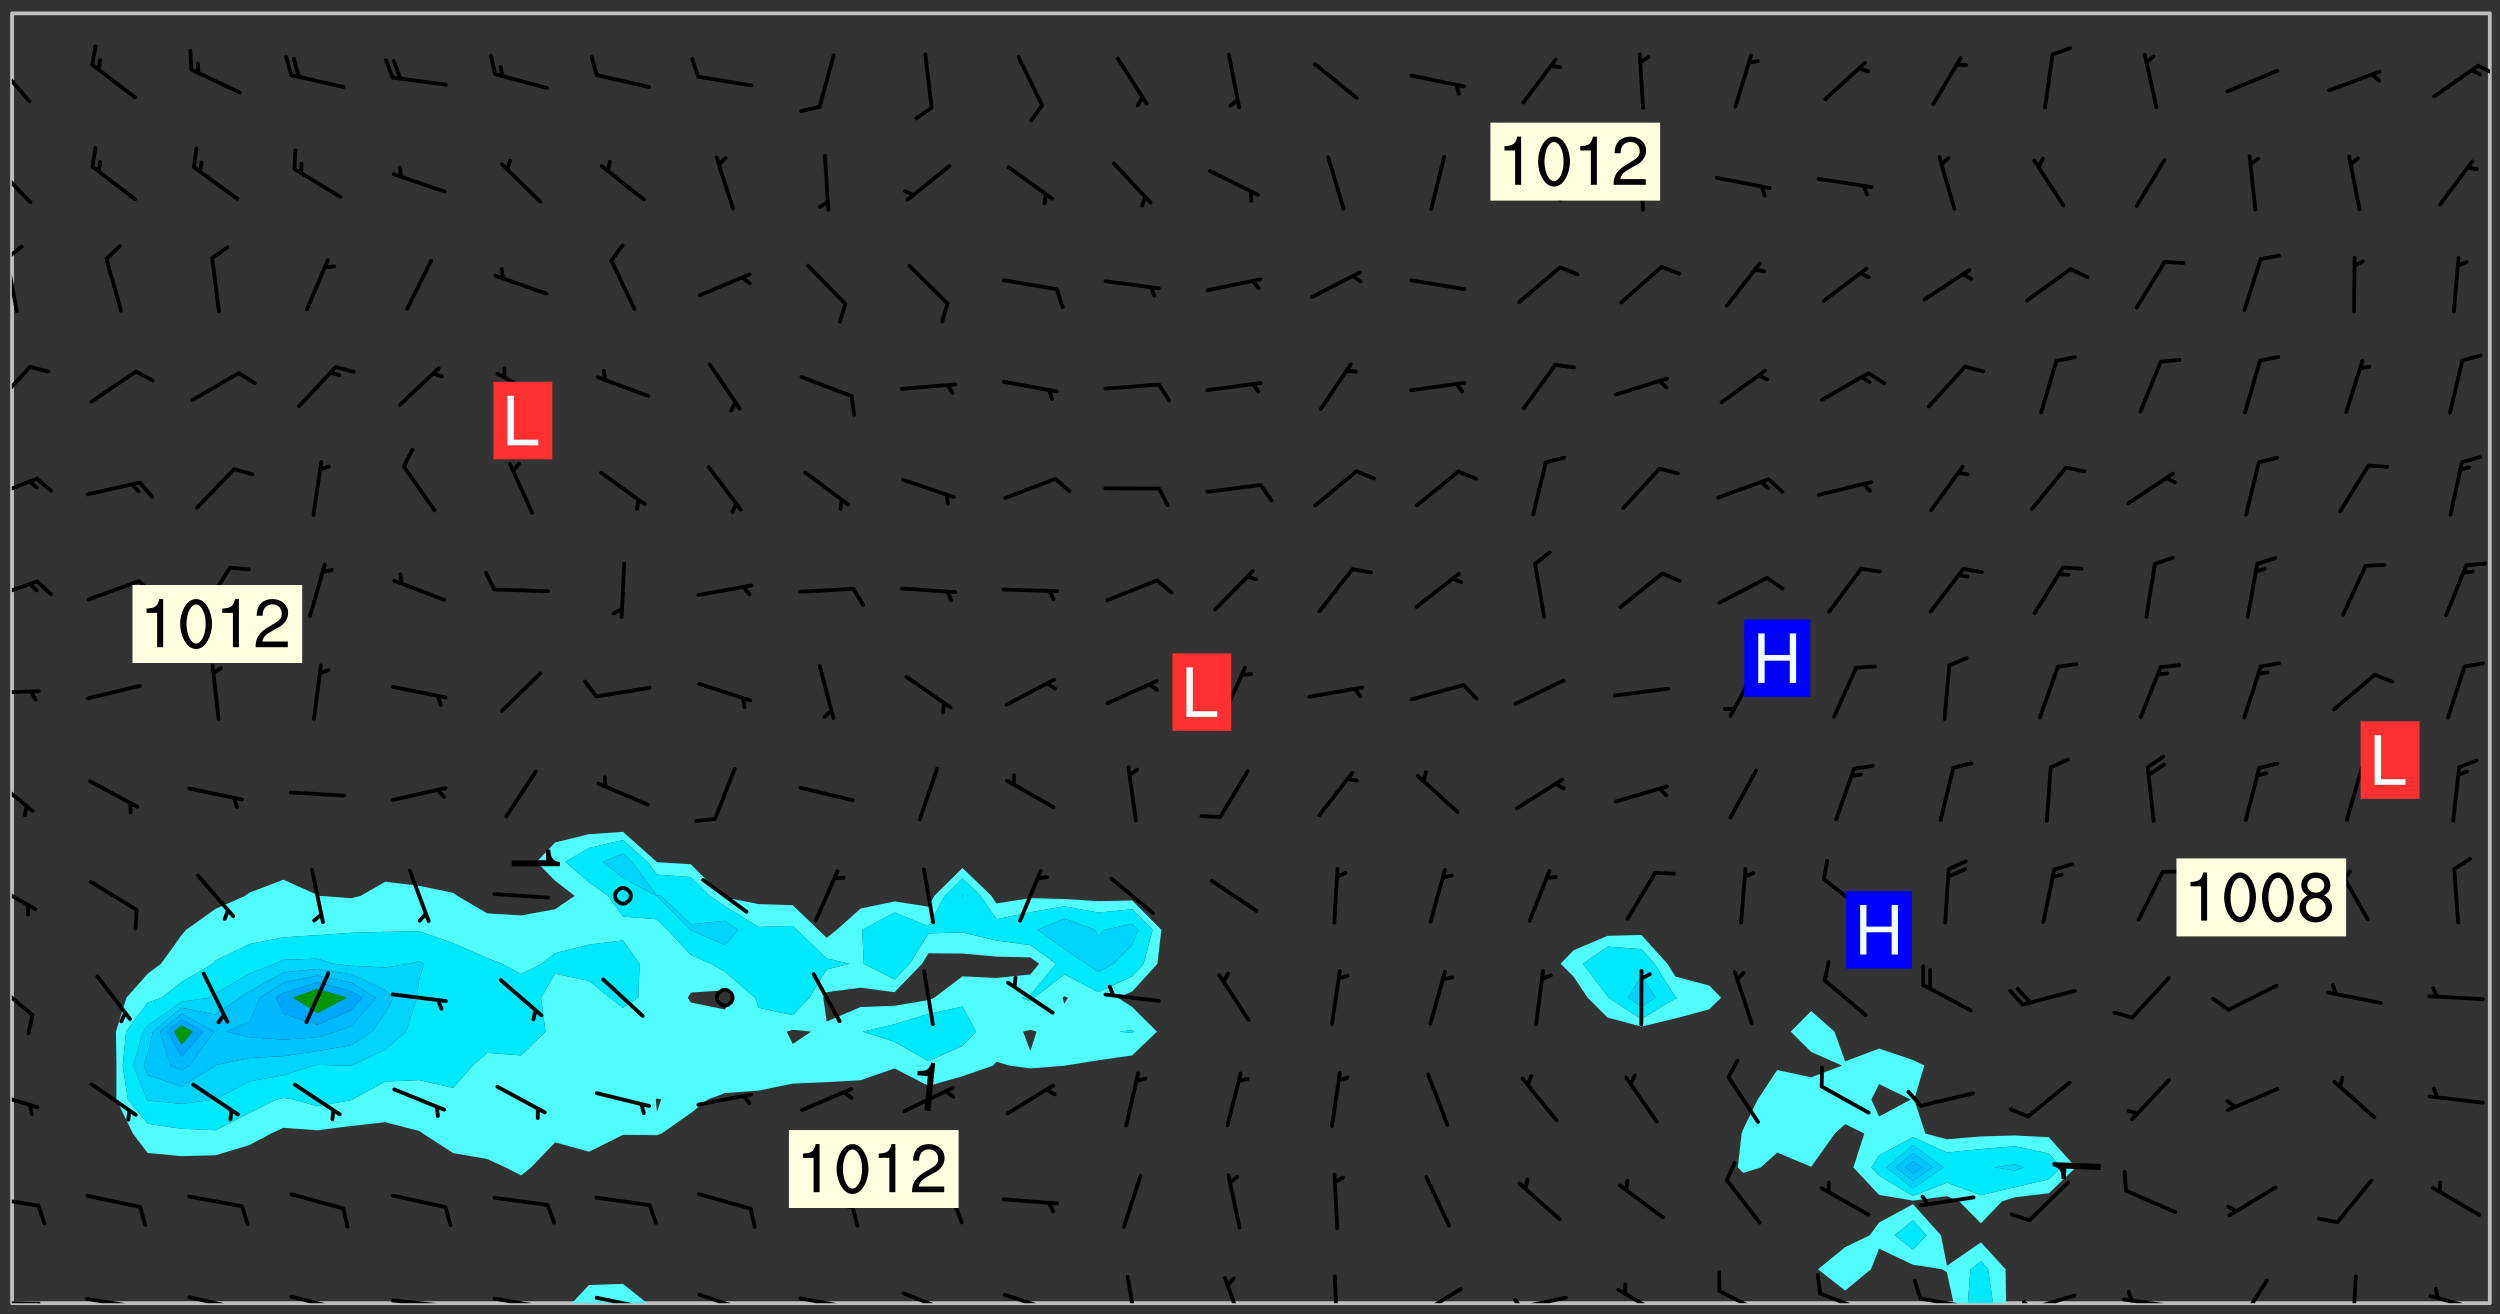 <svg xmlns="http://www.w3.org/2000/svg" role="img" xmlns:xlink="http://www.w3.org/1999/xlink" viewBox="142.45 309.95 326.84 171.84"><rect x="142.45" y="309.95" width="326.84" height="171.84" fill="#333333" stroke="none"/><defs><clipPath id="a"><path d="M144 311.672h1v168.656h-1zm0 0"/></clipPath><clipPath id="b"><path d="M144 311.672h324v168.656H144zm0 0"/></clipPath><clipPath id="c"><path d="M217 477h11v3.328h-11zm0 0"/></clipPath><clipPath id="d"><path d="M380 467h25v13.328h-25zm0 0"/></clipPath><clipPath id="e"><path d="M399 474h4v6.328h-4zm0 0"/></clipPath><clipPath id="f"><path d="M467 311.672h1v168.656h-1zm0 0"/></clipPath><clipPath id="g"><path d="M144 480h4v.328h-4zm0 0"/></clipPath><clipPath id="h"><path d="M147 480h2v.328h-2zm0 0"/></clipPath><clipPath id="i"><path d="M153 479h9v1.328h-9zm0 0"/></clipPath><clipPath id="j"><path d="M160 480h2v.328h-2zm0 0"/></clipPath><clipPath id="k"><path d="M166 479h9v1.328h-9zm0 0"/></clipPath><clipPath id="l"><path d="M173 480h2v.328h-2zm0 0"/></clipPath><clipPath id="m"><path d="M180 479h8v1.328h-8zm0 0"/></clipPath><clipPath id="n"><path d="M187 480h2v.328h-2zm0 0"/></clipPath><clipPath id="o"><path d="M193 479h9v1.328h-9zm0 0"/></clipPath><clipPath id="p"><path d="M200 480h2v.328h-2zm0 0"/></clipPath><clipPath id="q"><path d="M206 479h9v1.328h-9zm0 0"/></clipPath><clipPath id="r"><path d="M213 480h3v.328h-3zm0 0"/></clipPath><clipPath id="s"><path d="M220 479h8v1.328h-8zm0 0"/></clipPath><clipPath id="t"><path d="M227 480h2v.328h-2zm0 0"/></clipPath><clipPath id="u"><path d="M233 478h8v2.328h-8zm0 0"/></clipPath><clipPath id="v"><path d="M246 479h9v1.328h-9zm0 0"/></clipPath><clipPath id="w"><path d="M253 480h2v.328h-2zm0 0"/></clipPath><clipPath id="x"><path d="M260 478h8v2.328h-8zm0 0"/></clipPath><clipPath id="y"><path d="M273 478h8v2.328h-8zm0 0"/></clipPath><clipPath id="z"><path d="M279 480h1v.328h-1zm0 0"/></clipPath><clipPath id="A"><path d="M289 476h3v4.328h-3zm0 0"/></clipPath><clipPath id="B"><path d="M302 476h4v4.328h-4zm0 0"/></clipPath><clipPath id="C"><path d="M316 476h2v4.328h-2zm0 0"/></clipPath><clipPath id="D"><path d="M327 478h7v2.328h-7zm0 0"/></clipPath><clipPath id="E"><path d="M340 479h8v1.328h-8zm0 0"/></clipPath><clipPath id="F"><path d="M340 479h2v1.328h-2zm0 0"/></clipPath><clipPath id="G"><path d="M353 478h8v2.328h-8zm0 0"/></clipPath><clipPath id="H"><path d="M366 478h8v2.328h-8zm0 0"/></clipPath><clipPath id="I"><path d="M380 478h8v2.328h-8zm0 0"/></clipPath><clipPath id="J"><path d="M393 479h8v1.328h-8zm0 0"/></clipPath><clipPath id="K"><path d="M406 479h8v1.328h-8zm0 0"/></clipPath><clipPath id="L"><path d="M406 479h3v1.328h-3zm0 0"/></clipPath><clipPath id="M"><path d="M419 479h9v1.328h-9zm0 0"/></clipPath><clipPath id="N"><path d="M420 478h2v2.328h-2zm0 0"/></clipPath><clipPath id="O"><path d="M434 477h6v3.328h-6zm0 0"/></clipPath><clipPath id="P"><path d="M449 476h2v4.328h-2zm0 0"/></clipPath><clipPath id="Q"><path d="M459 479h9v1.328h-9zm0 0"/></clipPath><clipPath id="R"><path d="M144 466h4v2h-4zm0 0"/></clipPath><clipPath id="S"><path d="M144 452h4v3h-4zm0 0"/></clipPath><clipPath id="T"><path d="M144 437h3v6h-3zm0 0"/></clipPath><clipPath id="U"><path d="M144 425h4v5h-4zm0 0"/></clipPath><clipPath id="V"><path d="M144 411h3v6h-3zm0 0"/></clipPath><clipPath id="W"><path d="M144 400h4v1h-4zm0 0"/></clipPath><clipPath id="X"><path d="M144 385h4v4h-4zm0 0"/></clipPath><clipPath id="Y"><path d="M144 372h4v4h-4zm0 0"/></clipPath><clipPath id="Z"><path d="M144 357h3v7h-3zm0 0"/></clipPath><clipPath id="aa"><path d="M144 343h1v8h-1zm0 0"/></clipPath><clipPath id="ab"><path d="M144 341h2v3h-2zm0 0"/></clipPath><clipPath id="ac"><path d="M144 331h3v6h-3zm0 0"/></clipPath><clipPath id="ad"><path d="M144 317h3v7h-3zm0 0"/></clipPath><clipPath id="ae"><path d="M466 318h2v2h-2zm0 0"/></clipPath><g id="af" clip-path="url(#clip1)"><path fill="#fff" fill-opacity="0" fill-rule="evenodd" d="M0 0h1000v1000H0zm0 0"/><path fill="#d3d3d3" fill-opacity="0" fill-rule="evenodd" d="M162.152 355.867l-.234.293.059.234.117.172.176.234.293.348.113.059.117-.172.059-.234.176-.176.465-.176h.699l.234.293.289.816.059.176.176.23.352.234.699.699.172.176.234.348.234.41.289.582.41.465.23.234.234.176.117.23.176.293.172 1.164v.234l.059.289.059.117.117.117.348.41.117.172.176.176.176.234.117.172.172.352.059.234.234.406.234-.059-.176.176-.059.93h-.582l-.234-.113-.348.113-.117.117-.059.293-.059.176-.117.172-.465.293-.059.234-.059.113v.645l.059.172v.41l.059.059v.406l.059.406.117.176.059.059.23.641-.059.293v.699l-.059.582v.234l-.059.23-.055.352v1.922l.055.117h.426l-.367.117-.023.352.891 1.168 1.742.539 1.34.359v.539l.09.809.535.715 1.52.27.891-.086.09 1.164.535.18 1.16-.18 2.055-.984 1.16-.363 1.879-.176 1.695-.18-.18.719-1.516.086-1.25.09-.805.27-1.074.809.27.719.535.898-.18.625-.266.809.266 1.078.625.898.805.18 1.25-.18-.266.723.098.504.055.293v.172l.059.293v.406l.176.117.352.117h.406l.293-.176.113-.117.059-.117.117-.23.059-.176.352-.465.23-.176.176-.059.176.059.059.176.117.988.055.469.059.172.117.234.176.059.816.059h.289l.117.234.059.406.059.352v1.105l.117.293.117.348.289.699.176.352.582.754.352.176.172.059.469.234.641.465.348.234.293.176.293.055.23.062.816.348.293.176.113.172.352.352.117.176.523.641v.289l.059.352v.348l.059.352.059.289.117.059.172.059h.176l.582.234.176.117.176.289.176.234.113.234.293.23.117.117v.41l.059.055.289.234.234.117.059.117.117.172.059.117.23.234.059.176.234.059.117.059-.117.113-.059.117v.117l-.117.293-.117.289v.582l.176.117.117.059.059.117.117.117.113.059.176.348.059.352.059.406v.176l-.059.176-.117.699v.172l.117.176.293.293h.406l.176.117.117.172.117.293v.234h-.527l-.23-.234h-.234l-.176.059-.059.699.059.348.117.176.176.41.117.23.289.469.176.055h.523l.234.059.758.641.059.293v.234l.059.059.23.348v.352l-.117.172v.293l.293.289.293.176.172.059.293.176.293.117.582.406.289.234.293.176.219.16.016.012.23.176.641.523.176.234.117.176.176.176.113.172v.641l.117.176.469.117.582.117.234.059.23.113.293.117.113.059.586.352.289.172.176.062.176.055.176.059.699.352.289.176.234.055.289.176.234.117.641.406.293.117.172.059.234.059.41.059.23.059.234.117.059.172-.41.176.469.059.059.293.113.234.176.055.234.059.176.059.406.117.641.234.117.172.059.234v.176l-.059.117-.059.406.234.234.117.059.348.117.641.23.176.117.289.117.176.176.234.465.582 1.105.176.176.348.176.176.117.352.117 1.047.523.234.059.465.113.293.059.465.176.758.582.234.234.348.465.176.176.289.234.816.699.293.176.289.289.293.176.293.289.695.641.176.176.293.234.289.234.469.289.641.582.348.234.234.293.348.348.352.465.934.992.348.406.117.176.234.059.113.117.645.176.23.113.234.059.293.176.23.117.934.699.406.406.234.176.406.176.234.117.816.348.348.234.234.117.293.289.23.117.758.352.352.172.23.059.293.117.234.059.871.176h.816l.469.23.172.059.875.699.465.117.293.059.176.059.23.059.469.059.348.059.352.059.406.059h.293l.172.059v.23l.176.176h.293l.348.059.352.059.699.117h.641l.465-.234.293-.176.172-.117.41-.172.289-.176.934-.465.469-.293.523-.293.465-.172.465-.176 1.051-.465.289-.117.41-.117.289-.117.527-.176 1.516-.699.582-.348.289-.059.293-.059.348-.117.875-.23.352-.117h.113l.234-.059.875-.234.234-.059h.812l.352-.059.816-.117.172-.059.352-.055.293-.059.23-.059.816-.176.176-.059h.348l.234-.059.465-.117.758-.172.234-.059h.348l.41-.117.289-.059 1.285-.059h.289l.41-.059.23-.059h.176l.875-.117h.406l.41-.117h.348l.352-.113.871-.059h1.75l1.047.289.41.117.289.117.352.117.289.117 1.051.172.289.059h.293l.293.059.172.059.41.059.172.059.117.059h.117l.117.059.352.059h.113l.41.066 1.922.395 1.926.395 1.52.449 1.695.719 2.145.805 1.605-.719 1.43-.805 1.16-1.078 1.25-.449 3.035-.719 1.875-.359 2.145-1.348 2.234-1.254 2.5-1.258 1.695-.449 1.785-.18 1.16-.27.625.539 1.34-.27.715-.988.984-1.344.445-.18.805-.359 1.875-.539 1.785-.449 1.25-.27 1.16-.09 1.699-.09 1.961-.27 1.25-.09h.539l.625-.09h.891l2.145-.18 2.41-.18 2.59-.09 1.695.18 1.609.09 1.43.359 1.16.719 1.875.988 1.16 1.527.266.715.629.09.355.898.535.539.535 1.527 1.074.359h.535l-.805.535.09 1.707.715 2.695.891.805.895.988.715 1.258 1.785.539 1.52-.18.355 1.344 1.609-.805.98-.539.27.27.316-.215.219-.145.801.449.449-.359h.355l.535-.27.539-.719.535-.27.625-.988 1.16.449.84.371 1.395.617 1.695-.18h1.605l1.785.09.18-1.707.535-1.344.805.27.492.848.402.406-.09.539v.359l.715.449.711-.27h1.43l.359.988.445 1.258.715 1.344 1.25.629 1.695.629.715-.18.18-.539.98-.09.449.359.086 1.258-.266.629-.535.18v.539l.715.984.266.539.984.988.801 1.078-.266.359-.09.898-.625 2.332-.355 2.066-.09 1.793-.18.719-.09.539v1.438l-.98 1.883-.359 1.707-.535.898-.805 1.168-.266.539 2.055 1.254.086.359-.355.539-.09-.18v.809l.09 1.438-.445.715-1.074.094-.266.715.535.898.805.719 1.16.809 1.34.27.445.359-.355.449-1.789-.09-1.25-.449-.715-.719-.625-.09-.176 3.59-.188 1.309h89.359V311.703h-55.27v49.082l.762.125 3.289.543 2.023 2.836v2.754l2.352.332 2.348.332h4.051l-1.379 4.16-2.023.707-2.023.703-.543.344-2.594 1.617-.188.117-2.023-2.078-.73-2.742-2.672-2.078-1.375-3.5-.066-.082-1.957-2.672 2.75-1.418v-49.082H294.422v91.414l.117.031.133.012.074.074.105.047.09.059.086.059.09.059.297.297.059.09.031.117.027.117.016.137-.031.117-.059.09-.059.086-.043.105-.047.102-.027.121v.145l.176.27.148.148.074.086.074.074.043.105.062.09.059.086.043.105.059.09.047.102.043.105.059.086.117.18.074.074.062.086.059.09.043.105.059.09.059.086.062.09.059.09.043.102.117.18.074.074.059.086.074.074.09.059.105.047h.148l.133-.016.133.016.102-.047.074-.074.047-.102-.016-.133v-.148l-.047-.105-.027-.117-.047-.102-.027-.121-.043-.102-.062-.09-.043-.102-.043-.105-.031-.117-.016-.133-.012-.137.086-.059.059-.086.121-.031.043.105.016.133v.117l.059.102.059.09.09.059.148.148.059.09.043.105-.012.102.086.059.105.047.086.059.09.059.074.074-.117.027-.105.047-.086.059-.074.074-.059.09-.062.086-.027.121-.047.102-.043.105-.031.117-.012.133-.016.133v.148l.027.117.047.105.043.102.059.09.074.074.09.059.074.074.09.059.059.09.043.105.047.102.117.031.133.016h.148l.117-.031.105.043.043.105.047.102.027.121L299.5 410l.027.117.031.121.027.117.105.043.102.047.133-.016.148.148.062.086.074.074.07.074.09.062.105.043.102.043.117.031.137.016.117-.031.074-.074.027-.117-.012-.133-.031-.121-.027-.117.043-.105h.117l.09.062.117.027h.148l.133.016h.148l.133.016.133-.016h.148l.133-.016.133-.012.137.012.117-.027.133-.016.191-.059-.059.176-.016.133-.027.121-.016.133-.059.086-.133.016-.105.047-.105.043-.117.031-.117.027-.266.031h-.148l-.133.016-.074.074.059.086.148.148.117.18.074.07.09.062.09.059.086.059.09.059.102.043.105.062.105.043.086.059.105.047.102.043.18.117.059.09-.043.102-.047.105.016.133.223.223.059.09.043.102.031.121.043.102.016.133.031.117.012.137.031.117.148.148.102.043.105.043.117.031.133.016.137.016h.117l.117-.031.09-.059.043-.105.047-.102.043-.105.031-.117.012-.133v-.148l-.012-.133-.016-.133-.031-.117-.043-.105-.047-.105-.043-.102-.043-.105-.016-.133.016-.133.027-.117.031-.117.027-.121.047-.102.09-.059.086-.062.074-.074.09-.059.223-.223.059-.086.074-.074.117-.18.059-.086v-.148l-.074-.074-.102-.047-.105-.043-.102-.043-.059-.09-.047-.105-.027-.117.09-.059.117-.031.102-.043.18-.117.148-.148.012-.133-.012-.105-.09-.059-.133.016h-.148l-.133.016-.133-.016-.121-.031-.086-.059-.074-.074-.059-.09-.062-.086-.117-.18-.059-.086.031-.121.086-.059.121-.031.059-.086v-.121l-.031-.117-.059-.09-.059-.086-.047-.105-.027-.117-.016-.133.059-.09.074-.074.09-.059.117-.18.074-.074.059-.086.148-.148.121-.031.133-.016.133.016.074.074.043.105.016.133-.031.117-.117.031-.133.012-.148.148-.043.105-.047.102-.027.121-.031.117v.148l.031.117.043.105.059.09.074.07.074.074.117.031.121.027.117-.027.133-.016h.117l.09.059.074.074.047.105.059.086.102.047.133.016.105.043.086.059-.012.105-.074.074-.18.117-.059.09-.09.059-.07.074-.074.074-.062.09-.027.117-.016.133.016.133-.016.133v.148l.016.133.027.117.031.121.074.074.09.059.086.059.09.059.117.031v.086l-.102.047-.09.059-.266.031-.117.027h-.148l-.105.043-.102.047-.059.09-.062.234-.012.133-.031.121-.016.133v.293l-.012.133.012.137.016.133.133.016.133.012.121.031.086.059.074.074.047.105.043.102.016.133v.445l-.016.133v.445l.031.266.027.117.016.133.031.117.086.211.031.266v.148l-.031.117-.027.117-.031.121-.027.117-.031.117-.031.121-.012.133-.016.133.09.059.117-.031.102.016.047.105-.031.266v.441l-.043.105-.047.105-.043.102-.043.105-.059.086-.031.121-.043.117-.031.117-.016.133.016.133.059.09.105.047.086.059.059.086-.012.137-.031.117-.043.102v.445l-.016.133v.148l-.031.117-.043.105-.027.117-.047.105-.043.102-.031.121-.027.117-.031.133-.031.117-.027.117-.043.105-.031.117-.031.121-.012.133-.016.133v.297l.027.117v.148l.047.398.027.117.059.09.121.031h.148l.133-.016.059.09v.117l-.059.09-.09.059-.102.043-.105.047-.09.059-.086.059-.137.016-.117-.031-.133-.016-.102.047-.062.086-.012.137-.016.133-.031.117-.027.117-.016.133-.031.121v.297l.016.133.031.117v.148l.012.133v.148l-.027.117-.047.102-.027.121-.031.117-.059.09-.074.074-.102.043-.105.047-.117.027-.121.031-.102-.047.059-.086.105-.047.027-.117.031-.117.027-.121.031-.117v-.148l.016-.133-.031-.117-.043-.105-.105.016-.074.074-.102.043-.09.062-.074.074-.043.102-.016.133-.031.117L304.25 426l-.031.117-.027.117-.031.121-.027.117-.031.117-.043.105-.09.059h-.09l-.117-.031-.031-.086.016-.137-.031-.117v-.148l-.012-.133v-.148l-.062-.234-.027-.121-.043-.102-.047-.105-.059-.086-.059-.09-.043-.105-.062-.086-.148-.148-.07-.074-.105-.047-.105-.043-.102-.043-.297-.297-.09-.074-.086-.059-.105-.043-.09-.062-.086-.059-.105-.043-.09-.059-.086-.062-.074-.07-.105-.047-.086-.059-.105-.043-.09-.062-.102-.043-.105-.043-.086-.059-.105-.047-.105-.043-.102-.047-.09-.059-.102-.043-.105-.043-.09-.062-.117-.027-.133-.016-.133.016H299.75l-.133.016-.117-.031-.09-.059-.074-.074-.09-.059-.102-.047h-.148l-.121-.027-.102-.043-.074-.074-.117-.18-.09-.059-.102-.043-.09-.062-.105-.043-.09-.059-.086-.059-.105-.047-.059-.086-.059-.09-.043-.105-.047-.102-.074-.074-.086-.059-.074-.074-.09-.059-.223-.223-.043-.105-.031-.266.105-.043h.145l.105.043.074.074.09.059.086.059.105.047.09.059.148.148.07.074.148.148.062.086.074.074.086.059.074.074.09.062.09.059.086.059.27.176.102.047.105.043.102.043.047-.074.059-.086.074-.074.07-.074.105.043.074.074.059.09.043.102.047.105.043.105.121.027.117-.027.074-.09.043-.105.059-.09.074-.074.105-.043.117-.027.133.012.09.059.148.148.059.09.043.105.047.102.043.105.043.102.105.047.105.043.133.016.086-.059.059-.09.074-.074.105-.043.117.027.105.047.102.043.105.043.102.047.18.117v.117l-.016.133.016.133.016.137.059.086.102.047.121.027.117.031h.148l.117-.031.059-.09.18-.117.059-.09.074-.074.059-.086.117-.18.18-.117.117.031.09.059.043.074-.016.133v.117l.09.059h.148l.133-.016.133-.012.266-.031.105-.043.117-.031.121-.027.074-.074.07-.074.062-.09-.016-.105-.047-.102-.102-.043-.105-.016-.117.027-.266.031h-.148l-.074-.074-.09-.059-.117-.031-.117-.027-.133-.016h-.148l-.133.016h-.297l-.105-.047-.148-.148-.043-.102-.059-.09.223-.223.086-.059.105-.043.117-.031.133-.016.133.016.137.016.102.043.133-.012.09-.062.102-.043.062-.09-.047-.102-.09-.059-.117-.031-.102-.043-.059-.09-.062-.09v-.117l.016-.133.105-.047.074-.07v-.121l-.09-.059-.031-.117.09-.059.074-.074.043-.105.059-.09.047-.102.016-.133v-.148l-.047-.105-.043-.102-.09-.059-.133-.016-.102-.043-.137-.016-.117-.031h-.445l-.133-.016-.133-.012-.133-.016-.117-.031h-.148l-.133-.016-.133-.012-.266-.031-.121-.043-.086-.059-.074-.074v-.148l.012-.133.105-.047.102-.043.133-.016h.152l.133-.016h.293l.121.031.102.043.09.059.234.062.121-.047.09-.059.102-.043.133-.016.105.043.102.047.133.012.121-.027h.145l.121-.031.117-.027.105-.047.074-.074.086-.059.148-.148.059-.086.047-.105.027-.117.016-.105-.102-.043-.09-.059-.117-.031-.105-.043-.09-.062-.074-.086-.074-.074-.102-.043-.105-.047-.102-.043-.059-.09-.047-.102-.086-.211-.062-.086-.059-.09-.074-.074-.086-.059h-.27l-.117.031-.09.059-.102.043-.133.016-.105-.016-.027-.117-.062-.09-.117-.031-.102-.043-.148-.148-.031-.117-.016-.105.074-.074.18-.117.117-.027.117-.031.137.016.102.043.105.043.102.047.105.043.117.031.133.016.117.027.133.016.105-.016.09-.059-.074-.074-.105-.043-.074-.074-.074-.09-.148-.148-.086-.059-.09-.059-.074-.074-.09-.059-.102-.047-.121-.027-.102-.047-.105-.043-.117-.031-.102-.043-.121-.031h-.148l-.117.031-.105.043-.086.062-.18.117-.086.059-.09.059-.105.047-.086.059-.105.043-.102.043-.105.047-.074.074-.059.09-.059.086-.047.105-.059.086-.074.074-.133-.012-.117-.031h-.117l-.074.074-.09.059-.074.074-.09.059-.086.059-.105.047-.102.043-.137.016-.102-.043-.148-.148-.105-.047h-.086l-.105.047-.102.043-.121.031-.117-.031-.074-.074v-.117l.031-.121.074-.07.059-.09.074-.074.117-.031.105-.043h.293l.133-.016.137-.016.102-.043.09-.059.102-.047.09-.059.133-.012.09.059.133.012.09-.059.086-.059.105-.043.09-.059.086-.062.09-.059.148-.148.059-.086.059-.09.105-.043.133-.016.117.027.121.031.059-.059.059-.09.031-.266.027-.117.105.012.133.016.102-.043.09-.059.059-.09.074-.074.059-.09.047-.102.012-.133-.012-.133-.047-.105-.148-.148-.059-.09-.059-.086-.043-.105v-.445l.016-.133v-.148l.012-.133-.059-.059-.09.059-.102-.043-.18-.117-.086-.059-.062-.09-.059-.09-.074-.074-.086-.059-.121.031-.102.012-.105.047-.086.059-.105.043-.148.148-.09.059-.086.059-.09.062-.105.043-.133.016v-.121l.105-.043.117-.031.074-.07.043-.105v-.148l-.027-.117-.148-.148-.133-.016h-.148l-.117.031-.105.043-.102.043-.09.062-.117.027-.074-.074.012-.133-.043-.102-.043-.105-.09-.059-.117.027-.121.031-.117.031-.102.043-.121.031-.102.043-.105.043-.09.059-.102.016v-.117l.016-.133-.059-.09-.074.043-.148.148-.059.09-.074.074-.047.105-.043.102-.074.074-.059.09-.074.074-.059.086-.074.074-.09.062-.074.07-.074.074-.102.016-.133.016-.105-.043v-.121l.148-.148.043-.102.059-.09.047-.102.043-.105.059-.09.031-.117.043-.102.031-.121.027-.117.047-.105.043-.102.043-.105.074-.07.09-.062.09-.059.102-.043h.297l.266-.031.105-.043-.074-.074-.117-.031-.105-.043-.09-.059-.102-.047-.09-.059-.102-.043-.105-.043-.09-.062-.086-.059-.105-.043-.102-.043-.121-.031-.117-.031-.102-.043L297.5 410.25l-.102-.043-.09-.059-.043-.105-.016-.133.102-.043.133-.016.137.016.133-.016.102-.043.059-.09.016-.105-.09-.059-.074-.074-.102-.043-.09-.059-.148-.148-.043-.105-.016-.133v-.293l-.059-.09-.09-.059-.074-.074-.043-.105-.031-.117-.059-.09-.074-.074-.117-.027-.074-.074-.09-.059-.09-.062-.086-.059-.074-.074-.059-.086-.047-.105-.086-.059-.148-.148-.195-.059-.133.016-.102.043-.074.074-.047.102-.043.105-.059.09-.059.086-.297.297-.09.059h-.086l-.062-.086-.043-.105.031-.117.059-.09.027-.117-.012-.133-.09-.062-.105.047-.117.027-.117.031-.27.176-.102.047-.117.027-.105.047-.09.059-.102.043-.059-.086-.047-.105.016-.133.047-.105.07-.074.074-.07.059-.09v-.148l-.043-.105h-.238l-.102.047-.031.117-.027.117-.031.121-.074.043-.133.016-.074-.047-.043-.102-.043-.105-.047-.102-.043-.105-.121.031-.102.043-.133.016-.117.031-.105.043-.09.059-.102.047-.121.027-.133.016-.102-.043-.059-.09-.047-.105-.043-.102-.043-.105v-.117l.059-.09.086-.059.18-.117.102-.047.105-.043.105-.059.102-.043.09-.062.102-.043.105-.059.102-.047.09-.059.105-.043.102-.043.09-.062.102-.043.137-.016.117.031.102.043.121.031.102.043.105.047.102.043.105.043.102.047.105.043.102.043.105.047.086.059.105.043.117.031.105.043.102.047.09.059.105.043.102.043.105.047.117.027.102.047.121.027h.148l.086-.059.016-.102.059-.09-.027-.117-.074-.074-.117-.18-.074-.074-.09-.074-.18-.117-.086-.059-.105-.043-.102-.047-.27-.176-.059-.09-.074-.074-.059-.09-.043-.102-.031-.117-.016-.137v-.562l-.012-.133-.016-.133-.031-.117-.016-.133-.012-.133-.031-.121-.223-.223-.059-.086-.016-.105.031-.117.133-.016v-91.414H172.992v1.453l-.059.234-.352 1.051-.172.523-.117.348-.176.41-.117.172-.234.293-.23.059h-.352l-.117.059-.23.406v.293l.117.176.23.23.117.234.641.758.293.465.176.234.23.352.234.348.641.816.176.465.172.41.117.695.176.469.117 1.398.059.465v.875l.117 1.047v4.781l-.059.465-.352 1.281-.176.523-.113.41-.352.93L172.934 336l-.234.582-.117.176-.172.348-.176.406-.352.816-.059.293-.113.293-.117.289-.059.176-.117.875-.059.406-.059.117-.059.176-.059.172-.23.527-.117.172v.234l-.117.234-.059.172-.176.586v.289l-.059.176v.293l-.059.113-.059.527v.172l-.055.234v2.621l-.176.816-.117.176-.176.234-.117.172-.113.234-.586.934-.23.289-.293.465-.176.234-.289.352-.352.699-.113.23-.176.41-.176.23-.406.527-.816.699-.293.172-.289.234-.176.117-.176.176-.523.406-.527.176-.172.176-.234.055-.641.176h-.758m12.211 31.023l-1.074.449.359.895 1.25-.715.445-.539-.98-.09"/><path fill="#d3d3d3" fill-opacity="0" fill-rule="evenodd" d="M201.508 416.598h-.895l.449.629.98.359.805-.09.445-.988-.176.09-.715-.355-.895.355m154.621 59.07l-.059-.523v-.293l.113-.293.059-.23.469-.469h.113l.117-.113.117-.059h.176l.234-.059h.348l.234.059.117.059.23.172.059.176.117.582v.293l-.117.176-.172.289-.176.176-.527.523-.23.234-.117.059h-.176l-.117-.059-.406-.293-.176-.117-.117-.059-.059-.113-.055-.117m6.641-10.957l-.059-.172v-1.109l.059-.172.176-.059.172-.059h.176l.234-.059.117.059.059.699-.059.172-.117.176-.117.059-.234.523-.113.059h-.234l-.059-.117m9.613-14.391l-.117-.176v-.699l.293-.875.117-.172.176-.352.113-.23.117-.293.352-.758.117-.23.172-.234h.176l.117-.059h.641l.117.059.234.234.172.113.352.293.117.117.113.176v.113l.117.059.117.117v.699l-.059.176v.23l-.059.176-.348 1.051-.117.23-.117.234-.117.059-.23.234-.641.289h-.875l-.41-.117-.641-.465"/><path fill="none" stroke="#bebebe" stroke-linecap="round" stroke-linejoin="round" stroke-miterlimit="10" stroke-width=".5" d="M467.957 311.695H144.027v168.625h323.93v-168.625"/><g clip-path="url(#a)"><path fill="#fff" fill-opacity="0" fill-rule="evenodd" d="M144 475.891v4.438h.004H144V311.672h.004H144v164.219"/></g><g clip-path="url(#b)"><path fill="#fff" fill-opacity="0" fill-rule="evenodd" d="M144.004 480.328V311.672h79.887v107.027l-4.438.305-4.438 1.09-2.422 2.535 2.422 2.465 2.57 1.977-2.57 1.75-4.441.812-4.438-.277-3.891-2.285-.547-.395-4.438-.914-4.441-.543-3.227 1.852-1.211.301-4.137-.301-.301-.117-4.438-2-4.441 1.695-.574.422-3.863 1.703-3.848 2.734-.59.691-2.695 3.746-1.742 1.312-2.77 3.125-1.379 4.438.066 4.441-.008 4.438 2.148 4.438 1.941 2.547 4.438.418 4.438-.117 4.438-1.34 2.824-1.508 1.617-.742 4.438.324 4.438-.566 4.438-.488 4.441 1.141.477.332 3.961 2.562 4.438.773 2.402 1.102 2.035 1.043 1.305-1.043 3.137-3.281 4.438 1.227 4.438-2.211 4.438.047.617-.219 3.82-2.68 2.203-1.758 2.238-.844 4.438-.332 4.438-.91 4.438-.184 4.438-.258 4.441-1.543 4.438 2.289 4.438-1.27 4.016-1.387.422-.504 1.688.504 2.754.367 4.438-.348.059-.02 4.379-.695 4.438-.641 3.234-3.105-3.234-3.211-1.902-1.227 1.902-.809 3.293-3.629.516-4.438-3.809-3.828-4.438.078-4.438-.273-4.438-.125-4.441.699-.664-.988-3.773-3.648-3.688 3.648-.75 1.41-4.438-.691-4.441.941-3.121 2.777-1.316 1.047-1.09-1.047-3.348-3.223-4.438-.141-4.438-.867-.305-.207-4.137-4.129-4.438-.281-.023-.031-4.414-3.93V311.672h133.152v120.508l-4.441.113-4.438 1.902-1.691 1.75 1.691 1.676v38.266l-.004.004.004.004.004-.004-.004-.004v-38.266l1.852 2.762 2.586 2.59 4.441 1.195 4.438-1.074 4.438-1.203 1.543-1.508-1.543-1.582-4.438-1.188-1.051-1.668-3.387-3.766V311.672h22.191V442.129l-2.672 2.691 2.672 2.656 4.047 1.785-4.047 1.531-4.441-.949-2.547 3.855-1.891 3.867-.207.57-.508 4.438.715.715 2.289-.715 2.148-1.941 4.441 1.863 3.098-4.359 1.34-1.223 2.512 1.223-1.43 4.438 3.355 3.598 4.438.738 4.438-.574 1.609.68 2.832 2.867 2.762-2.867 1.676-.539 4.438-.52 3.539-3.383-3.539-3.953-4.438-.227-4.438.129-4.441.371-2.836-.758-1.441-4.438 1.316-4.438-1.477-.73-4.438-1.496-4.438 1.672-1.387-3.887-3.051-2.691V311.672h88.762v168.656h-63.273l-.07-4.438-3.227-3.523-4.441 3.07-.781-3.984-3.656-4.074-4.438 2.406-1.219 1.668L383.672 473l-3.539 2.891 3.539 2.785 3.379-2.785 1.059-2.691 4.438 2.102 3.832.59.605.406.867 4.031H227.059l-3.168-2.531-4.438.148-2.242 2.383H144.004"/></g><path fill="#50fcfc" fill-rule="evenodd" d="M157.672 449.262l-.066-4.441 1.379-4.438 2.77-3.125 1.742-1.312 2.695-3.746.59-.691 3.848-2.734 3.863-1.703.574-.422 4.441-1.695 4.438 2 .301.117 4.137.301 1.211-.301 3.227-1.852 4.441.543v5.934l-4.441.078-4.438.121-4.438.312-4.438.285-4.441.871-4.438 2.152-.367.43-4.07 2.375-2.598 2.062-1.84.645-2.816 3.793-.441 4.441.668 4.438 2.59 3.172 4.438.652 4.438.188 4.438-2.254 3.52-1.758.922-.211 1.332.211 3.105.871 4.438-.797.102-.074 4.336-2.348 4.441-.191 4.438 1.02 2.531-2.918 1.906-1.664 4.438.336 3.184-3.113-.57-4.438 1.828-3.129 4.438.934 2.719 2.195 1.719 1.34 2.008-1.34.172-4.438-2.18-3.055-4.438.555-4.438 1.117-1.777 1.383-2.664 1.352-2.5-1.352-1.938-.746-4.438-1.949-4.438-1.555v-5.934l4.438.914.547.395 3.891 2.285 4.438.277 4.441-.812 2.57-1.75-2.57-1.977-2.422-2.465 2.422-2.535 4.438-1.09 4.438-.305v1.07l-4.438 1.043-3.109 1.816 3.109 2.668 2.477 1.773 1.961 2.715 4.438.348v23.422l-.141.145.141 1.629.555-1.629-.555-.145V430.133l1.367 1.375 3.07 3.297 2.609 1.141 1.832 1.02v2.453l-4.441.297-.402.668.402.625 4.441.918 1.113-1.543-1.113-.965v-2.453l3.941 3.418.496 1.328 4.438.957v1.91l-.785.242.785 1.613 2.418-1.613-2.418-.242v-1.91l2.172-2.285 2.266-3.684 2.973-.754-2.973-.691-3.91-3.746-.527-.508-4.438.129-4.438-2.707-1.988-1.352-2.453-2.449-4.438-.324-1.227-1.668-3.211-2.859v-1.07l4.414 3.93.023.031 4.438.281 4.137 4.129.305.207 4.438.867 4.438.141 3.348 3.223 1.09 1.047 1.316-1.047 3.121-2.777 4.441-.941 4.438.691.75-1.41 3.688-3.648v1.344l-2.328 2.305-2.109 3.969-4.438-1.801-4.227 2.27.199 4.438 4.027 2.047 1.973-2.047 2.465-3.965v2.59l-.852 1.375-3.586 3.715-4.441-.59-4.438.586-.445.727.445 3.102 4.438-1.883 4.441-.172 4.438-.742.754-.305 3.684-2.797v3.953l-4.438.961-4.438 1.34-4.156.98 4.156 1.32 4.438 2.547 4.438-2.02 1.777-1.848-1.777-3.281v-3.953l4.438.211 4.441-.461 1.145-1.391-1.145-.832-4.441-.102-4.438-.398-4.438-.043v-2.59l4.438-.129 4.438 1.059 4.441.594 3.359 2.441-3.359 4.082-1.145.355 1.145.492v3.707l-.957.238.957 2.523.812-2.523-.812-.238V440.875l.488-.492 3.949-3.047v2.863l-.238.184.238.805.465-.805-.465-.184v-2.863l4.438 2.324 4.438-2.07 1.492-1.645 1.18-4.438-2.672-2.688-4.438.434-4.438-.812-4.438.766-4.441.918-2.055-3.055-2.383-2.305v-1.344l3.773 3.648.664.988 4.441-.699 4.438.125 4.438.273 4.438-.078 3.809 3.828-.516 4.438-3.293 3.629-1.902.809 1.902 1.227v3.012l-1.691.199 1.691.195.203-.195-.203-.199v-3.012l3.234 3.211-3.234 3.105-4.438.641-4.379.695-.059.02-4.438.348-2.754-.367-1.688-.504-.422.504-4.016 1.387-4.438 1.27-4.438-2.289-4.441 1.543-4.438.258-4.438.184-4.438.91-4.438.332-2.238.844-2.203 1.758-3.82 2.68-.617.219-4.438-.047-4.438 2.211-4.438-1.227-3.137 3.281-1.305 1.043-2.035-1.043-2.402-1.102-4.438-.773-3.961-2.562-.477-.332-4.441-1.141-4.438.488-4.438.566-4.438-.324-1.617.742-2.824 1.508-4.438 1.34-4.438.117-4.438-.418-1.941-2.547-2.148-4.438.008-4.438"/><path fill="#00e8fc" fill-rule="evenodd" d="M159.164 453.699l-.668-4.438.441-4.441 2.816-3.793 1.84-.645 2.598-2.062 4.07-2.375.367-.43 4.438-2.152 4.441-.871 4.438-.285v3.07l-4.438.16-1.07.508-3.371 1.27-4.438 2.602-.75.566-3.688.539-4.438 3.102-.594.797-1.293 4.441 1.793 4.438.094.113 4.438.465 4.309-.578.129-.023 4.438-2.348 4.441-.812 3.984-1.254.453-.09 4.262.09.176.008.02-.008 4.418-2.07 2.719-2.371 1.418-4.438.305-2.453.625-1.984-.625-.312-1.441.312-3 .484-4.438-.219-2.344-.266-2.094-.668v-3.07l4.438-.312 4.438-.121 4.441-.078 4.438 1.555 4.438 1.949 1.938.746 2.5 1.352 2.664-1.352 1.777-1.383 4.438-1.117 4.438-.555 2.18 3.055-.172 4.438-2.008 1.34-1.719-1.34-2.719-2.195-4.438-.934-1.828 3.129.57 4.438-3.184 3.113-4.438-.336-1.906 1.664-2.531 2.918-4.438-1.02-4.441.191-4.336 2.348-.102.074-4.438.797-3.105-.871-1.332-.211-.922.211-3.52 1.758-4.438 2.254-4.438-.188-4.438-.652-2.59-3.172"/><path fill="#00d4fc" fill-rule="evenodd" d="M161.66 453.699l-1.793-4.438 1.293-4.441.594-.797 4.438-3.102 3.688-.539.75-.566 4.438-2.602 3.371-1.27 1.07-.508 4.438-.16v1.348l-4.438.434-4.441 2.5-1.289.824-3.148 2.207-4.438-.895-3.758 3.125-.68 2.934-.516 1.508.516 1.246 4.438 1.473 4.391-2.719.047-.074 4.438-.914 4.441-.254 4.438-.652 4.438-.789 2.707-1.758 1.73-2.449 1.047-1.988-1.047-.996-4.438-2.07-4.438-.691v-1.348l2.094.668 2.344.266 4.438.219 3-.484 1.441-.312.625.312-.625 1.984-.305 2.453-1.418 4.438-2.719 2.371-4.418 2.07-.02.008-.176-.008-4.262-.09-.453.09-3.984 1.254-4.441.812-4.438 2.348-.129.023-4.309.578-4.438-.465-.094-.113"/><path fill="#00c4fc" fill-rule="evenodd" d="M161.754 450.508l-.516-1.246.516-1.508.68-2.934 3.758-3.125v.777l-2.824 2.348 1.375 4.441 1.449.633 1.02-.633 3.234-4.441-4.254-2.348v-.777l4.438.895 3.148-2.207 1.289-.824 4.441-2.5 4.438-.434v.871l-4.438.91-3.078 1.977-1.363 3.125-2.984 1.312 2.984.742 4.441.301 4.438-.297 2.406-.746 2.031-.723 3.238-3.715-3.238-1.965-4.438-.922v-.871l4.438.691 4.438 2.07 1.047.996-1.047 1.988-1.73 2.449-2.707 1.758-4.438.789-4.438.652-4.441.254-4.438.914-.047.074-4.391 2.719-4.438-1.473"/><path fill="#00b8fc" fill-rule="evenodd" d="M164.742 449.262l-1.375-4.441 2.824-2.348v.773l-1.895 1.574 1.895 3.309 2.852-3.309-2.852-1.574v-.773l4.254 2.348-3.234 4.441-1.02.633-1.449-.633"/><path fill="#00a8fc" fill-rule="evenodd" d="M166.191 448.129l-1.895-3.309 1.895-1.574v.773l-.965.801.965 1.684 1.453-1.684-1.453-.801v-.773l2.852 1.574-2.852 3.309"/><path fill="#009800" fill-rule="evenodd" d="M166.191 446.504l-.965-1.684.965-.801v.773l-.031.027.031.059.051-.059-.051-.027v-.773l1.453.801-1.453 1.684"/><path fill="#00ac00" fill-rule="evenodd" d="M166.191 444.879l-.031-.059.031-.027.051.027-.051.059"/><path fill="#00b8fc" fill-rule="evenodd" d="M175.066 445.562l-2.984-.742 2.984-1.312 1.363-3.125 3.078-1.977 4.438-.91v.871l-4.438 1.387-.98.629.98 2.109 4.438 1.434 4.438-1.906 1.426-1.637-1.426-.863-4.438-1.152v-.871l4.438.922 3.238 1.965-3.238 3.715-2.031.723-2.406.746-4.438.297-4.441-.301"/><path fill="#00a8fc" fill-rule="evenodd" d="M179.508 442.492l-.98-2.109.98-.629 4.438-1.387v.867l-3.16 1.148 3.16 2.016 3.816-2.016-3.816-1.148v-.867l4.438 1.152 1.426.863-1.426 1.637-4.438 1.906-4.438-1.434"/><path fill="#009800" fill-rule="evenodd" d="M183.945 442.398l-3.16-2.016 3.16-1.148v.871l-.766.277.766.488.922-.488-.922-.277v-.871l3.816 1.148-3.816 2.016"/><path fill="#00ac00" fill-rule="evenodd" d="M183.945 440.871l-.766-.488.766-.277.922.277-.922.488"/><path fill="#00e8fc" fill-rule="evenodd" d="M219.453 425.297l-3.109-2.668 3.109-1.816 4.438-1.043v1.785l-2.676 1.074 2.676 2.082 4.336 2.359.102.047 4.367 4.391.07.078 4.441 1.918 1.77-1.996-1.77-1.176-4.441.445-3.934-3.707-.504-.047-3.23-4.395-1.207-1.074v-1.785l3.211 2.859 1.227 1.668 4.438.324 2.453 2.449 1.988 1.352 4.438 2.707 4.438-.129.527.508 3.91 3.746 2.973.691-2.973.754-2.266 3.684-2.172 2.285-4.438-.957-.496-1.328-3.941-3.418-1.832-1.02-2.609-1.141-3.07-3.297-1.367-1.375-4.438-.348-1.961-2.715-2.477-1.773"/><g clip-path="url(#c)"><path fill="#50fcfc" fill-rule="evenodd" d="M217.211 480.328l2.242-2.383 4.438-.148 3.168 2.531h-9.848"/></g><path fill="#00d4fc" fill-rule="evenodd" d="M223.891 424.711l-2.676-2.082 2.676-1.074 1.207 1.074 3.23 4.395.504.047 3.934 3.707 4.441-.445 1.77 1.176-1.77 1.996-4.441-1.918-.07-.078-4.367-4.391-.102-.047-4.336-2.359"/><path fill="#fff" fill-opacity="0" fill-rule="evenodd" d="M228.328 453.555l-.141.145.141 1.629.555-1.629-.555-.145m4.438-13.84l-.402.668.402.625 4.441.918 1.113-1.543-1.113-.965-4.441.297m13.316 4.863l-.785.242.785 1.613 2.418-1.613-2.418-.242m4.438-4.922l-.445.727.445 3.102 4.438-1.883 4.441-.172 4.438-.742.754-.305 3.684-2.797 4.438.211 4.441-.461 1.145-1.391-1.145-.832-4.441-.102-4.438-.398-4.438-.043-.852 1.375-3.586 3.715-4.441-.59-4.438.586"/><path fill="#00e8fc" fill-rule="evenodd" d="M255.371 435.945l-.199-4.438 4.227-2.27 4.438 1.801 2.109-3.969 2.328-2.305v2.238l-.062.066.062.129.066-.129-.066-.066v-2.238l2.383 2.305 2.055 3.055 4.441-.918 4.438-.766v1.598l-3.48 1.469 3.48 2.508 2.828 1.93 1.609 1.066 1.977-1.066 2.461-2.438.781-2-.781-.785-3.617.785-.82.836-.41-.836-4.027-1.469v-1.598l4.438.812 4.438-.434 2.672 2.688-1.18 4.438-1.492 1.645-4.438 2.07-4.438-2.324-3.949 3.047-.488.492-1.145-.492 1.145-.355 3.359-4.082-3.359-2.441-4.441-.594-4.438-1.059-4.438.129-2.465 3.965-1.973 2.047-4.027-2.047m4.027 10.195l-4.156-1.32 4.156-.98 4.438-1.34 4.438-.961 1.777 3.281-1.777 1.848-4.438 2.02-4.438-2.547"/><path fill="#00d4fc" fill-rule="evenodd" d="M268.273 427.199l-.062-.129.062-.066.066.066-.066.129"/><path fill="#fff" fill-opacity="0" fill-rule="evenodd" d="M277.152 444.582l-.957.238.957 2.523.812-2.523-.812-.238"/><path fill="#00d4fc" fill-rule="evenodd" d="M281.59 434.016l-3.48-2.508 3.48-1.469 4.027 1.469.41.836.82-.836 3.617-.785.781.785-.781 2-2.461 2.438-1.977 1.066-1.609-1.066-2.828-1.93"/><path fill="#fff" fill-opacity="0" fill-rule="evenodd" d="M281.59 440.199l-.238.184.238.805.465-.805-.465-.184"/><path fill="#00e8fc" fill-rule="evenodd" d="M290.465 445.016l-1.691-.195 1.691-.199.203.199-.203.195"/><path fill="#50fcfc" fill-rule="evenodd" d="M348.164 437.621l-1.691-1.676 1.691-1.75 4.438-1.902v1.41l-3.219 2.242 3.219 4.234.117.203 4.324 2.801 4.438-2.691.262-.109-.262-.109-2.723-4.328-1.715-1.906-4.441-.336v-1.41l4.441-.113 3.387 3.766 1.051 1.668 4.438 1.188 1.543 1.582-1.543 1.508-4.438 1.203-4.438 1.074-4.441-1.195-2.586-2.59-1.852-2.762m0 38.273l-.004-.004.004-.004.004.004-.004.004"/><path fill="#00e8fc" fill-rule="evenodd" d="M352.602 440.18l-3.219-4.234 3.219-2.242 4.441.336v3.469l-1.793 2.875 1.793 1.16 1.867-1.16-1.867-2.875v-3.469l1.715 1.906 2.723 4.328.262.109-.262.109-4.438 2.691-4.324-2.801-.117-.203"/><path fill="#00d4fc" fill-rule="evenodd" d="M357.043 441.543L355.25 440.383l1.793-2.875 1.867 2.875-1.867 1.16"/><path fill="#50fcfc" fill-rule="evenodd" d="M370.355 463.289l-.715-.715.508-4.438.207-.57 1.891-3.867 2.547-3.855 4.441.949 4.047-1.531-4.047-1.785-2.672-2.656 2.672-2.691 3.051 2.691 1.387 3.887 4.438-1.672v4.641l-1 2.023 1 2.219 4.152-2.219-4.152-2.023v-4.641l4.438 1.496v10.078l-4.438 2.379-1.008 1.586 1.008 1.082 4.438 2.664 4.438-1.758 4.441 1.648 4.438-1.051 4.438-1.031 1.629-1.555-1.629-1.816-4.438-.953-4.438.359-4.441.465-4.438-2.02v-10.078l1.477.73-1.316 4.438 1.441 4.438 2.836.758 4.441-.371 4.438-.129 4.438.227 3.539 3.953-3.539 3.383-4.438.52-1.676.539-2.762 2.867-2.832-2.867-1.609-.68-4.438.574-4.438-.738-3.355-3.598 1.43-4.438-2.512-1.223-1.34 1.223-3.098 4.359-4.441-1.863-2.148 1.941-2.289.715"/><g clip-path="url(#d)"><path fill="#50fcfc" fill-rule="evenodd" d="M383.672 478.676l-3.539-2.785L383.672 473l3.219-1.547 1.219-1.668 4.438-2.406v2.102l-2.398 1.973 2.398 1.863 1.773-1.863-1.773-1.973v-2.102l3.656 4.074.781 3.984 4.441-3.07 3.227 3.523.07 4.438H403l-.617-4.438-.957-1.047-1.363 1.047-.344 4.438h-1.867l-.867-4.031-.605-.406-3.832-.59-4.438-2.102-1.059 2.691-3.379 2.785"/></g><path fill="#00e8fc" fill-rule="evenodd" d="M388.109 463.656l-1.008-1.082 1.008-1.586 4.438-2.379v1.039l-3.508 2.926 3.508 2.762 3.977-2.762-3.977-2.926v-1.039l4.438 2.02 4.441-.465 4.438-.359v2.352l-2.668.418 2.668.395 1.188-.395-1.188-.418v-2.352l4.438.953 1.629 1.816-1.629 1.555-4.438 1.031-4.438 1.051-4.441-1.648-4.438 1.758-4.438-2.664"/><path fill="#fff" fill-opacity="0" fill-rule="evenodd" d="M388.109 451.676l-1 2.023 1 2.219 4.152-2.219-4.152-2.023"/><path fill="#00d4fc" fill-rule="evenodd" d="M392.547 465.336l-3.508-2.762 3.508-2.926v1.043l-2.258 1.883 2.258 1.781 2.562-1.781-2.562-1.883v-1.043l3.977 2.926-3.977 2.762"/><path fill="#00e8fc" fill-rule="evenodd" d="M392.547 473.316l-2.398-1.863 2.398-1.973 1.773 1.973-1.773 1.863"/><path fill="#00c4fc" fill-rule="evenodd" d="M392.547 464.355l-2.258-1.781 2.258-1.883v1.043l-1.012.84 1.012.797 1.145-.797-1.145-.84v-1.043l2.562 1.883-2.562 1.781"/><path fill="#00b8fc" fill-rule="evenodd" d="M392.547 463.371l-1.012-.797 1.012-.84 1.145.84-1.145.797"/><g clip-path="url(#e)"><path fill="#00e8fc" fill-rule="evenodd" d="M399.719 480.328l.344-4.438 1.363-1.047.957 1.047.617 4.438h-3.281"/></g><path fill="#00d4fc" fill-rule="evenodd" d="M405.863 462.969l-2.668-.395 2.668-.418 1.188.418-1.188.395"/><g clip-path="url(#f)"><path fill="#fff" fill-opacity="0" fill-rule="evenodd" d="M467.996 480.328H468V311.672h-.004H468v168.656h-.004"/></g><path fill="#fff" fill-opacity="0" fill-rule="evenodd" d="M418.777 466.199l.227-5.836-9.953-.387-.227 5.836 9.953.387"/><path fill-rule="evenodd" d="M410.793 462.387l.02-.508 6.289.246-.031.785-4.484-.176-.055 1.387-.555-.02-.043-.562-.047-.254-.078-.234-.133-.207-.203-.184-.289-.152-.391-.121"/><path fill="#fff" fill-opacity="0" fill-rule="evenodd" d="M207.496 419.238l.043 5.84 9.961-.074-.043-5.84-9.961.074"/><path fill-rule="evenodd" d="M215.648 422.676l.004.512-6.293.043-.008-.785 4.492-.031-.012-1.391.555-.004.07.559.055.254.094.227.141.203.211.172.297.141.395.102"/><path fill="#fff" fill-opacity="0" fill-rule="evenodd" d="M259.922 456.625l5.812.578.984-9.91-5.812-.578-.984 9.91"/><path fill-rule="evenodd" d="M264.207 448.883l.508.051-.625 6.266-.781-.078.441-4.469-1.379-.137.055-.555.562-.008.258-.027.234-.066.219-.121.191-.191.172-.281.145-.383"/><g clip-path="url(#g)"><path fill="none" stroke="#000" stroke-linecap="round" stroke-linejoin="round" stroke-miterlimit="10" stroke-width=".5" d="M147.512 480.395l-7.023-.133"/></g><g clip-path="url(#h)"><path fill="none" stroke="#000" stroke-linecap="round" stroke-linejoin="round" stroke-miterlimit="10" stroke-width=".5" d="M147.512 480.395l1.109 2.191"/></g><g clip-path="url(#i)"><path fill="none" stroke="#000" stroke-linecap="round" stroke-linejoin="round" stroke-miterlimit="10" stroke-width=".5" d="M160.785 480.887l-6.938-1.113"/></g><g clip-path="url(#j)"><path fill="none" stroke="#000" stroke-linecap="round" stroke-linejoin="round" stroke-miterlimit="10" stroke-width=".5" d="M160.785 480.887l.793 2.32"/></g><g clip-path="url(#k)"><path fill="none" stroke="#000" stroke-linecap="round" stroke-linejoin="round" stroke-miterlimit="10" stroke-width=".5" d="M174.059 481.105l-6.855-1.555"/></g><g clip-path="url(#l)"><path fill="none" stroke="#000" stroke-linecap="round" stroke-linejoin="round" stroke-miterlimit="10" stroke-width=".5" d="M174.059 481.105l.645 2.367"/></g><g clip-path="url(#m)"><path fill="none" stroke="#000" stroke-linecap="round" stroke-linejoin="round" stroke-miterlimit="10" stroke-width=".5" d="M187.352 481.184l-6.812-1.711"/></g><g clip-path="url(#n)"><path fill="none" stroke="#000" stroke-linecap="round" stroke-linejoin="round" stroke-miterlimit="10" stroke-width=".5" d="M187.352 481.184l.59 2.383"/></g><g clip-path="url(#o)"><path fill="none" stroke="#000" stroke-linecap="round" stroke-linejoin="round" stroke-miterlimit="10" stroke-width=".5" d="M200.754 480.695l-6.988-.734"/></g><g clip-path="url(#p)"><path fill="none" stroke="#000" stroke-linecap="round" stroke-linejoin="round" stroke-miterlimit="10" stroke-width=".5" d="M200.754 480.695l.918 2.277"/></g><g clip-path="url(#q)"><path fill="none" stroke="#000" stroke-linecap="round" stroke-linejoin="round" stroke-miterlimit="10" stroke-width=".5" d="M214.035 480.934l-6.922-1.207"/></g><g clip-path="url(#r)"><path fill="none" stroke="#000" stroke-linecap="round" stroke-linejoin="round" stroke-miterlimit="10" stroke-width=".5" d="M214.035 480.934l.766 2.332"/></g><g clip-path="url(#s)"><path fill="none" stroke="#000" stroke-linecap="round" stroke-linejoin="round" stroke-miterlimit="10" stroke-width=".5" d="M227.332 481.043l-6.883-1.43"/></g><g clip-path="url(#t)"><path fill="none" stroke="#000" stroke-linecap="round" stroke-linejoin="round" stroke-miterlimit="10" stroke-width=".5" d="M227.332 481.043l.688 2.355"/></g><g clip-path="url(#u)"><path fill="none" stroke="#000" stroke-linecap="round" stroke-linejoin="round" stroke-miterlimit="10" stroke-width=".5" d="M240.535 481.449l-6.66-2.242"/></g><g clip-path="url(#v)"><path fill="none" stroke="#000" stroke-linecap="round" stroke-linejoin="round" stroke-miterlimit="10" stroke-width=".5" d="M253.973 480.973l-6.906-1.289"/></g><g clip-path="url(#w)"><path fill="none" stroke="#000" stroke-linecap="round" stroke-linejoin="round" stroke-miterlimit="10" stroke-width=".5" d="M253.973 480.973l.734 2.344"/></g><g clip-path="url(#x)"><path fill="none" stroke="#000" stroke-linecap="round" stroke-linejoin="round" stroke-miterlimit="10" stroke-width=".5" d="M267.102 481.625l-6.531-2.59"/></g><g clip-path="url(#y)"><path fill="none" stroke="#000" stroke-linecap="round" stroke-linejoin="round" stroke-miterlimit="10" stroke-width=".5" d="M280.488 481.426l-6.676-2.195"/></g><g clip-path="url(#z)"><path fill="none" stroke="#000" stroke-linecap="round" stroke-linejoin="round" stroke-miterlimit="10" stroke-width=".5" d="M279.516 481.105l.211 1.211"/></g><g clip-path="url(#A)"><path fill="none" stroke="#000" stroke-linecap="round" stroke-linejoin="round" stroke-miterlimit="10" stroke-width=".5" d="M291.062 483.793l-1.195-6.926"/></g><g clip-path="url(#B)"><path fill="none" stroke="#000" stroke-linecap="round" stroke-linejoin="round" stroke-miterlimit="10" stroke-width=".5" d="M302.598 477.02l2.367 6.617"/></g><path fill="none" stroke="#000" stroke-linecap="round" stroke-linejoin="round" stroke-miterlimit="10" stroke-width=".5" d="M302.941 477.984l.828-.91"/><g clip-path="url(#C)"><path fill="none" stroke="#000" stroke-linecap="round" stroke-linejoin="round" stroke-miterlimit="10" stroke-width=".5" d="M316.961 476.816l.27 7.023"/></g><g clip-path="url(#D)"><path fill="none" stroke="#000" stroke-linecap="round" stroke-linejoin="round" stroke-miterlimit="10" stroke-width=".5" d="M327.422 482.176l5.977-3.695"/></g><g clip-path="url(#E)"><path fill="none" stroke="#000" stroke-linecap="round" stroke-linejoin="round" stroke-miterlimit="10" stroke-width=".5" d="M340.289 481.055l6.875-1.449"/></g><g clip-path="url(#F)"><path fill="none" stroke="#000" stroke-linecap="round" stroke-linejoin="round" stroke-miterlimit="10" stroke-width=".5" d="M341.289 480.844l-.789-.941"/></g><g clip-path="url(#G)"><path fill="none" stroke="#000" stroke-linecap="round" stroke-linejoin="round" stroke-miterlimit="10" stroke-width=".5" d="M354.004 478.566l6.078 3.527"/></g><path fill="none" stroke="#000" stroke-linecap="round" stroke-linejoin="round" stroke-miterlimit="10" stroke-width=".5" d="M354.887 479.078l.047-1.227"/><g clip-path="url(#H)"><path fill="none" stroke="#000" stroke-linecap="round" stroke-linejoin="round" stroke-miterlimit="10" stroke-width=".5" d="M367.238 478.711l6.238 3.234"/></g><path fill="none" stroke="#000" stroke-linecap="round" stroke-linejoin="round" stroke-miterlimit="10" stroke-width=".5" d="M367.238 478.711l-.027-2.453"/><g clip-path="url(#I)"><path fill="none" stroke="#000" stroke-linecap="round" stroke-linejoin="round" stroke-miterlimit="10" stroke-width=".5" d="M380.395 479.055l6.551 2.547"/></g><path fill="none" stroke="#000" stroke-linecap="round" stroke-linejoin="round" stroke-miterlimit="10" stroke-width=".5" d="M380.395 479.055l-.289-2.434"/><g clip-path="url(#J)"><path fill="none" stroke="#000" stroke-linecap="round" stroke-linejoin="round" stroke-miterlimit="10" stroke-width=".5" d="M393.527 479.723l6.918 1.215"/></g><path fill="none" stroke="#000" stroke-linecap="round" stroke-linejoin="round" stroke-miterlimit="10" stroke-width=".5" d="M393.527 479.723l-.762-2.336"/><g clip-path="url(#K)"><path fill="none" stroke="#000" stroke-linecap="round" stroke-linejoin="round" stroke-miterlimit="10" stroke-width=".5" d="M406.938 481.348l6.727-2.035"/></g><g clip-path="url(#L)"><path fill="none" stroke="#000" stroke-linecap="round" stroke-linejoin="round" stroke-miterlimit="10" stroke-width=".5" d="M407.918 481.051l-.867-.871"/></g><g clip-path="url(#M)"><path fill="none" stroke="#000" stroke-linecap="round" stroke-linejoin="round" stroke-miterlimit="10" stroke-width=".5" d="M420.137 479.84l6.957.98"/></g><g clip-path="url(#N)"><path fill="none" stroke="#000" stroke-linecap="round" stroke-linejoin="round" stroke-miterlimit="10" stroke-width=".5" d="M421.148 479.98l-.418-1.152"/></g><g clip-path="url(#O)"><path fill="none" stroke="#000" stroke-linecap="round" stroke-linejoin="round" stroke-miterlimit="10" stroke-width=".5" d="M435.055 483.297l3.754-5.938"/></g><g clip-path="url(#P)"><path fill="none" stroke="#000" stroke-linecap="round" stroke-linejoin="round" stroke-miterlimit="10" stroke-width=".5" d="M450.047 483.836l.398-7.016"/></g><g clip-path="url(#Q)"><path fill="none" stroke="#000" stroke-linecap="round" stroke-linejoin="round" stroke-miterlimit="10" stroke-width=".5" d="M460.18 479.383l6.766 1.895"/></g><path fill="none" stroke="#000" stroke-linecap="round" stroke-linejoin="round" stroke-miterlimit="10" stroke-width=".5" d="M461.164 479.656l-.266-1.199"/><g clip-path="url(#R)"><path fill="none" stroke="#000" stroke-linecap="round" stroke-linejoin="round" stroke-miterlimit="10" stroke-width=".5" d="M147.469 467.578l-6.938-1.129"/></g><path fill="none" stroke="#000" stroke-linecap="round" stroke-linejoin="round" stroke-miterlimit="10" stroke-width=".5" d="M147.469 467.578l.789 2.324m12.496-2.168l-6.879-1.441m6.879 1.441l.684 2.355m12.648-2.441l-6.91-1.27m6.91 1.27l.742 2.34m12.508-2.051l-6.781-1.848m6.781 1.848l.543 2.391m12.812-2.559l-6.863-1.512m6.863 1.512l.66 2.363m12.703-2.645l-6.961-.949m6.961.949l.852 2.305m12.465-2.289l-6.961-.98m6.961.98l.836 2.305m12.379-1.84l-6.762-1.91m6.762 1.91l.52 2.398m12.832-2.531l-6.832-1.645m6.832 1.645l.613 2.375m12.77-2.742l-6.969-.91m6.969.91l.859 2.297m12.473-2.48l-7.004-.543m5.984.465l.492 1.125m11.422-4.66l-2.16 6.684m13.656-6.777l1.477 6.871m-1.262-5.871l.938-.789m12.719-.285l.363 7.02m-.312-5.996l1.055-.633m10.898-.062l2.988 6.363m9.195-5.52l5.25 4.676m-4.484-3.996l.289-1.191m12.059.762l5.652 4.176m-4.828-3.566l.18-1.215m12.992-.09l4.289 5.566m-4.289-5.566l1.012-2.234m11.391 3.285l6.113 3.465m-5.223-2.961l.031-1.227m11.977 2.977l6.949-1.043m-5.938.891l-.73-.988m13.996 3.074l5.023-4.91m-5.023 4.91l-2.34-.742m14.949-3.121l6.438 2.816m-6.438-2.816l-.188-2.449m13.719 5.684l6.004-3.652m-5.129 3.121l-1.055-.625m14.277 2.051l4.441-5.441m-4.441 5.441l-2.41-.477m14.91-4.016l6.066 3.543m-5.184-3.027l.051-1.227"/><g clip-path="url(#S)"><path fill="none" stroke="#000" stroke-linecap="round" stroke-linejoin="round" stroke-miterlimit="10" stroke-width=".5" d="M147.363 454.711l-6.727-2.027"/></g><path fill="none" stroke="#000" stroke-linecap="round" stroke-linejoin="round" stroke-miterlimit="10" stroke-width=".5" d="M146.387 454.418l.238 1.203m13.578.078l-5.777-4m4.938 3.418l-.145 1.219m14.332-.688l-5.844-3.902m4.996 3.336l-.125 1.219m14.297-.664l-5.863-3.875m5.012 3.309l-.117 1.223m14.609-1.277l-6.512-2.637m5.566 2.254l.125 1.219m13.969-.48l-6.18-3.348m5.281 2.863l-.008 1.227m14.547-1.578l-6.828-1.672m5.832 1.43l.305 1.188m14.039-2.457l-6.895 1.348m5.891-1.152l.773.953m13.336-1.844l-6.473 2.742m5.527-2.344l.953.773M267 452.176l-6.332 3.047m5.414-2.605l.988.727m13.078-1.477l-5.996 3.664m5.125-3.133l1.055.625m10.922-2.75l-1.574 6.848m1.344-5.852l1.184-.316m12.438-.66l-1.727 6.812m1.473-5.82l1.195-.293m12.023-.77l-1.027 6.953m.879-5.941l1.156-.41m10.543-.41l2.5 6.566m9.852-6.012l4.426 5.457m-3.781-4.66l.48-1.133m12.406.176l4 5.777m-3.418-4.934l.562-1.094m12.238.203l3.859 5.871m-3.859-5.871l1.176-2.152m11 3.379l6.141 3.422m-6.141-3.422l.051-2.453m12.914 4.977l6.84-1.625m-6.84 1.625l-1.621-1.84m15.637 3.254l5.438-4.453m-5.438 4.453l-2.262-.945m15.883 1.273l4.824-5.109m-4.121 4.363l-1.184-.324m12.977-.105l6.465-2.758m-5.523 2.355l-.957-.77m13.938-2.543l5.25 4.672m-4.484-3.992l.289-1.191m11.398 2.434l6.977.824m-5.965-.703l-.445-1.145"/><g clip-path="url(#T)"><path fill="none" stroke="#000" stroke-linecap="round" stroke-linejoin="round" stroke-miterlimit="10" stroke-width=".5" d="M146.688 442.645l-5.375-4.523"/></g><path fill="none" stroke="#000" stroke-linecap="round" stroke-linejoin="round" stroke-miterlimit="10" stroke-width=".5" d="M146.688 442.645l-.512 2.398m13.273-1.867l-4.27-5.582m3.648 4.77l-.512 1.113m13.867.059l-3.105-6.305m2.652 5.387l-.715.996m11.496-.023l2.867-6.414m15.367 3.645l-6.973-.871m5.957.742l.438 1.148m13.066.844l-5.316-4.598m4.543 3.926l-.273 1.199m14.285-.445L221.309 438m16.918 2.383l-.02-.199-.059-.191-.094-.176-.457-.379-.191-.059-.199-.02-.199.02-.195.059-.457.379-.094.176-.059.191-.02.199.02.199.059.191.094.18.457.375.195.059.199.02.199-.02.191-.059.457-.375.094-.18.059-.191.02-.199m13.992 3.078l-3.398-6.152m14.449-.391l1.133 6.934m9.836-5.434l5.824 3.93m-4.977-3.355l.125-1.223m11.766 2.207l6.98.816m-5.965-.699l-.445-1.145m14.312-1.508l3.844 5.883m-3.285-5.027l.594-1.074m14.598-.316l-1.023 6.953m.871-5.941l1.156-.41M331.359 437l-1.898 6.766m1.621-5.781l1.199-.262m11.895-.824l-.898 6.969m.77-5.953l1.148-.434m11.859-.609l-.027 7.027m.023-6.008l1.086-.57m11.113-.27l2.215 6.668m-1.895-5.699l.848-.887m10.574.977l5.359 4.547m-5.359-4.547l.523-2.398m12.371 3.016l6.199 3.312m-6.199-3.312l.008-2.453m.895 2.938l.004-2.457m12.109 4.527l6.797-1.793m-6.797 1.793l-1.664-1.801m2.656 1.539l-1.668-1.801m15.012 3.754l4.754-5.176m-4.754 5.176l-2.375-.621m14.926-.398l6.285-3.141m-6.285 3.141l-2-1.422m15.008-.824l6.898 1.352m-5.895-1.156l-.355-1.172m12.609 1.469l7.016.367m-5.996-.312l-.52-1.113"/><g clip-path="url(#U)"><path fill="none" stroke="#000" stroke-linecap="round" stroke-linejoin="round" stroke-miterlimit="10" stroke-width=".5" d="M147.055 428.805l-6.109-3.473"/></g><path fill="none" stroke="#000" stroke-linecap="round" stroke-linejoin="round" stroke-miterlimit="10" stroke-width=".5" d="M146.164 428.301l-.035 1.227m14.188-.629l-6-3.66m6 3.66l-.145 2.449m12.762-1.625l-4.605-5.309m3.934 4.535l-.441 1.145m12.852.414l-1.453-6.875m1.242 5.871l-.941.789m14.969.066l-2.457-6.582m2.102 5.625l-.812.918m16.762-3.02l-7.012-.465m17.844.234l-.02-.203-.059-.191-.094-.176-.461-.375-.191-.059-.199-.02-.199.02-.191.059-.461.375-.094.176-.059.191-.02.203.02.199.059.191.094.176.461.375.191.059.199.02.199-.02.191-.059.461-.375.094-.176.059-.191.02-.199m15.121 2.082l-5.66-4.168m17.566-1.129l-2.844 6.426m2.43-5.492l1.227-.086m10.477-1.098l1.211 6.926m14.047-6.711l-2.676 6.496m2.285-5.551l1.223-.121m8.441.18l5.406 4.488m13.527-.285l-5.832-3.918m16.441-1.547l-.418 7.012m.359-5.992l1.113-.512m12.988-.387l-1.871 6.773m1.598-5.789l1.195-.27m12.746-.598l-2.582 6.535m2.207-5.586l1.219-.137m12.988-.559l-3.613 6.027m3.613-6.027l2.453.129m9.34-.617l-.57 7.004m.488-5.984l1.125-.488m9.219.809l5.539 4.324m-5.539-4.324l.422-2.414m15.895 1.07l-.465 7.012m.465-7.012l2.238-1.004m-2.305 2.023l2.238-1.004m11.625.051l-1.426 6.879m1.426-6.879l2.355-.688m-2.562 1.688l1.176-.344m13.215-.352l-3.168 6.27m3.168-6.27l2.453-.051m11.586.535l-4.613 5.301m3.941-4.531l1.195.277m8.754-1.453l3.465 6.113m-2.961-5.223l.656-1.035m13.629-.305l.516 7.012m-.516-7.012l2.078-1.305"/><g clip-path="url(#V)"><path fill="none" stroke="#000" stroke-linecap="round" stroke-linejoin="round" stroke-miterlimit="10" stroke-width=".5" d="M146.727 415.973l-5.453-4.438"/></g><path fill="none" stroke="#000" stroke-linecap="round" stroke-linejoin="round" stroke-miterlimit="10" stroke-width=".5" d="M145.934 415.324l-.238 1.207m14.715-1.113l-6.191-3.328m5.289 2.844l-.004 1.227m14.562-1.684l-6.875-1.449m5.875 1.238l.34 1.18m14.047-1.488l-7.016-.406m20.25-.57l-6.855 1.547m5.859-1.32l.801.93m12.012-3.32l-3.859 5.875m12.012-4.312l6.469 2.75m-5.527-2.352l-.105-1.223m14.422 5.465l2.582-6.535m-2.582 6.535l-2.438.277m20.461-2.727l-6.836-1.633m15.605 4.145l2.258-6.656m9.133 1.59l6.105 3.477m-5.219-2.969l.035-1.227m14.953-1.023l.988 6.957m-.844-5.945l.988-.719m10.867 6.199l3.617-6.023m-3.617 6.023l-2.449-.125m19.727-5.664l-4.309 5.551m3.684-4.742l1.207.211m7.984-.609l5.191 4.734m-4.438-4.047l.305-1.188m17.82.988l-5.938 3.754m5.074-3.207l1.066.609m13.512-.273l-6.738 1.988m5.758-1.699l.859.879m8.383 2.91l3.371-6.164m12.801-.23l-2.344 6.625m2.344-6.625l2.426-.363M384.5 411.406l1.215-.184m12.105-.883l-1.668 6.828m1.668-6.828l2.379-.602m10.359.512l-.516 7.008m.516-7.008l2.246-.988m10.43 1L424 417.246m-.766-6.984l2.027-1.383m-1.918 2.398l2.027-1.383m12.438.457l-1.754 6.805m1.754-6.805l2.383-.578m-2.641 1.566l1.195-.285m12.473-.68l-1.941 6.754m1.941-6.754l2.398-.508m10.332.395l-.773 6.984m.773-6.984l2.277-.906m-2.391 1.922l1.141-.453"/><g clip-path="url(#W)"><path fill="none" stroke="#000" stroke-linecap="round" stroke-linejoin="round" stroke-miterlimit="10" stroke-width=".5" d="M147.512 400.32l-7.023.234"/></g><path fill="none" stroke="#000" stroke-linecap="round" stroke-linejoin="round" stroke-miterlimit="10" stroke-width=".5" d="M146.488 400.355l.613 1.062m13.629-1.805l-6.832 1.648m16.332-4.312l.801 6.98m-.684-5.965l1.012-.695m13.043-.316l-.914 6.969m.781-5.953l1.148-.43m15.289 3.586l-6.891-1.375m5.887 1.176l.352 1.176m8.008.793l5.027-4.91m7.332 3.02l6.938-1.133m-6.938 1.133l-1.484-1.949m21.609 2.465l-6.684-2.164m5.711 1.852l.215 1.207m11.621 1.422l-1.781-6.797m1.523 5.809l-.902.832m16.473-1.238l-5.773-4.008m4.934 3.426l-.145 1.219m14.523-4.273l-6.223 3.27m5.316-2.797l1.016.691m13.297-.973l-6.406 2.883m5.477-2.465l.969.754m11.512-2.934l-2.875 6.41m2.457-5.48l1.223-.082m14.535 1.75l-6.922 1.211m5.914-1.035l.754.969m13.492-1.477l-6.773 1.875m6.773-1.875l1.688 1.781m11.398-2.383l-6.312 3.082m12.984-1.094l6.973-.898m8.164 3.543l3.332-6.188m-2.848 5.289l-1.227-.008m17.164-5.391l-2.883 6.406m2.883-6.406l2.449-.16m9.738-.137l-.629 7m.629-7l2.262-.953m11.914 1.145L409.125 403.75m2.352-6.621l2.426-.363m11.016.41l-2.602 6.527m2.602-6.527l2.438-.27m-2.816 1.219l1.219-.133m12.246-.898l-2.145 6.691m2.145-6.691l2.414-.438m-2.727 1.41l1.207-.219m14.027.316l-5.355 4.547m5.355-4.547l2.281.906m9.445-1.973l-2.18 6.68m2.18-6.68l2.418-.422"/><g clip-path="url(#X)"><path fill="none" stroke="#000" stroke-linecap="round" stroke-linejoin="round" stroke-miterlimit="10" stroke-width=".5" d="M147.316 385.965l-6.633 2.316"/></g><path fill="none" stroke="#000" stroke-linecap="round" stroke-linejoin="round" stroke-miterlimit="10" stroke-width=".5" d="M147.316 385.965l1.801 1.668m-2.766-1.332l.902.836m13.363-1.215l-6.602 2.406m6.602-2.406l1.824 1.641m10.094-3.391l-3.812 5.902m3.812-5.902l2.445.207m9.93-.633l-1.934 6.754m1.652-5.773l1.203-.254m8.148 1.391l6.559 2.52m-5.605-2.152l-.148-1.219m12.277 2.004l7.023.219m-7.023-.219l-1.082-2.203m17.746 5.82l.324-7.02m-.277 6l-1.105.523m17.996-3.633l-6.918 1.238m5.91-1.059l.758.965m13.613-.715l-7.016.379m7.016-.379l1.27 2.102m12.043-1.672l-7.008-.48m5.988.41l.5 1.121m13.844-1.191l-7.027-.195m6.004.164l.547 1.102m13.543-2.473l-6.527 2.605m6.527-2.605l1.871 1.586m10.641-2.789l-4.926 5.012m4.211-4.281l1.176.348m12.559-1.34l-4.328 5.535m4.328-5.535l2.414.426m11.5.176l-5.531 4.332m4.727-3.703l1.121.496m9.641-2.422l1.188 6.926m-1.188-6.926l1.941-1.5m14.707 2.762l-5.48 4.402m5.48-4.402l2.254.969m11.441-.387l-6.238 3.238m6.238-3.238l2.02 1.395m10.273-2.594l-4.199 5.637m4.199-5.637l2.426.371m10.93-.34l-4.277 5.574m4.277-5.574l2.418.402m-3.039.406l1.207.203m12.438-1.211l-3.695 5.973m3.695-5.973l2.449.16m-2.984.707l1.223.082m11.344-1.43l-1.125 6.934m1.125-6.934l2.324-.789m11.047.797l-1.238 6.918m1.238-6.918l2.336-.75m-2.516 1.758l1.168-.379m13.18-.359l-2.945 6.379m2.945-6.379l2.453-.137m10.707.07l-2.637 6.512m2.637-6.512l2.441-.254m-2.824 1.199l1.223-.125"/><g clip-path="url(#Y)"><path fill="none" stroke="#000" stroke-linecap="round" stroke-linejoin="round" stroke-miterlimit="10" stroke-width=".5" d="M147.27 372.527l-6.539 2.562"/></g><path fill="none" stroke="#000" stroke-linecap="round" stroke-linejoin="round" stroke-miterlimit="10" stroke-width=".5" d="M147.27 372.527l1.863 1.594m-2.812-1.223l.93.797m13.492-.66l-6.855 1.547m6.855-1.547l1.602 1.863m-2.598-1.637l.801.93m12.523-2.91l-4.879 5.055m4.879-5.055l2.359.676m9.02-1.625l-1.008 6.953m.863-5.941l1.152-.414m9.785 0l4.035 5.754m-4.035-5.754l1.113-2.184m12.77 1.863l2.902 6.398m-2.48-5.469l.746-.973m16.445 5.301l-5.695-4.117m4.867 3.516l-.168 1.215m13.578.133l-4.23-5.609m3.617 4.793l-.52 1.113m15.152-1.004l-5.637-4.195m4.816 3.586l-.184 1.211m14.824-1.566l-6.652-2.266m5.688 1.934l.195 1.211m14.043-3.27l-6.562 2.512m6.562-2.512l1.848 1.613m11.699-.336l-7.027-.039m7.027.039l1.137 2.176m12.148-2.637l-6.973.879m6.973-.879l1.414 2.008m11.121-3.809l-5.41 4.48m5.41-4.48l2.27.938m11.062-.914l-5.445 4.438m5.445-4.438l2.262.949m9.152-2.148l-1.645 6.832m1.645-6.832l2.379-.609m12.492 1.438l-4.754 5.176m4.754-5.176l2.375.617m11.863.766l-6.602 2.414m6.602-2.414l1.824 1.637m-2.785-1.285l.914.82m13.477-.797l-6.828 1.664m5.832-1.422l.816.914m12.141-3.172l-4.121 5.691m3.52-4.863l1.219.172m12.863-.871l-4.453 5.438m4.453-5.438l2.406.484m11.609.289l-5.852 3.891m5-3.324l1.078.582m10.996-2.617l-1.668 6.828m1.668-6.828l2.379-.602m11.949 1.027l-3.695 5.977m3.695-5.977l2.449.16m9.77-.605l-1.5 6.867m1.5-6.867l2.363-.66m-2.582 1.66l1.18-.332"/><g clip-path="url(#Z)"><path fill="none" stroke="#000" stroke-linecap="round" stroke-linejoin="round" stroke-miterlimit="10" stroke-width=".5" d="M146.387 357.914l-4.773 5.156"/></g><path fill="none" stroke="#000" stroke-linecap="round" stroke-linejoin="round" stroke-miterlimit="10" stroke-width=".5" d="M146.387 357.914l2.371.629m11.473-.012l-5.828 3.926m5.828-3.926l2.164 1.152m11.273-.953l-6.078 3.527m6.078-3.527l2.086 1.297m10.594-2.098l-4.805 5.125m4.805-5.125l2.371.645m-3.07.102l1.184.32m12.98-.914l-5.105 4.824m4.363-4.125l1.164.395m7.254-.359l6.176 3.352m-5.277-2.863l.008-1.227m12.203 1.191l6.586 2.449m-5.629-2.094l-.16-1.215m17.789 4.988l-3.953-5.809m3.375 4.961l-.57 1.086m15.77-1.895l-6.566-2.5m6.566 2.5l.305 2.434m13.227-3.973l-7 .582m5.98-.496l.664 1.031m13.629-.199l-6.914-1.258m5.906 1.074l.371 1.172m13.996-1.887l-7.008.539m7.008-.539l1.316 2.074m11.977-2.27l-6.965.934m5.953-.797l.715.996m12.09-3.586l-3.918 5.836m3.348-4.984l1.219.125m14.188 1.457l-6.961.969m5.949-.828l.719.992m12.191-3.492l-4.129 5.688m4.129-5.688l2.43.344m12.176 1.453l-6.707 2.098m5.73-1.793l.875.859m12.906-2.18l-5.688 4.129m4.859-3.527l1.105.539m13.242-.824l-6.094 3.496m6.094-3.496l2.078 1.305m-2.965-.797l1.039.652m12.484-2.008l-4.738 5.188m4.738-5.188l2.375.609m9.578-1.383l-2.012 6.734m2.012-6.734l2.402-.48m11.242.598l-2.672 6.5m2.672-6.5l2.441-.238m10.512.113l-1.949 6.75m1.949-6.75l2.402-.504m10.992.527l-2.109 6.703m1.801-5.727l1.207-.227m12.176-.816l-1.625 6.836m1.625-6.836l2.375-.617"/><g clip-path="url(#aa)"><path fill="none" stroke="#000" stroke-linecap="round" stroke-linejoin="round" stroke-miterlimit="10" stroke-width=".5" d="M143.355 343.723l1.289 6.91"/></g><g clip-path="url(#ab)"><path fill="none" stroke="#000" stroke-linecap="round" stroke-linejoin="round" stroke-miterlimit="10" stroke-width=".5" d="M143.355 343.723l1.918-1.527"/></g><path fill="none" stroke="#000" stroke-linecap="round" stroke-linejoin="round" stroke-miterlimit="10" stroke-width=".5" d="M156.367 343.793l1.895 6.77m-1.895-6.77l1.777-1.691m12.043 1.59l.883 6.973m-.883-6.973l2.008-1.414m13.121 1.668l-2.742 6.469m2.344-5.527l1.223-.109m12.691-.742l-3.145 6.285m11.574-4.309l6.629 2.332m-5.664-1.992l-.184-1.215m14.34-1.133l3.016 6.348m-3.016-6.348l1.465-1.969m16.598 3.785l-6.48 2.715m5.539-2.32l.949.777m12.527 2.695l-4.918-5.02m4.918 5.02l-.742 2.34m14.094-2.379l-4.992-4.941m4.992 4.941L265.625 352m14.988-4.23l-6.926-1.184m6.926 1.184l.773 2.328m12.562-2.457l-6.965-.926m5.949.789l.43 1.152m13.859-2.184l-6.883 1.41m5.883-1.203l.781.945m13.215-2.059l-6.246 3.223m5.336-2.754l1.008.699m6.629-.141l6.93 1.168m12.531-2.855l-5.359 4.547m5.359-4.547l2.277.906m10.992-.957L354.406 349.5m5.27-4.645l2.297.863m10.547-1.309l-4.328 5.535m3.699-4.73l1.207.215m13.379-.367l-5.609 4.23m4.793-3.613l1.113.516m13.148-.949l-5.871 3.867m5.016-3.305l1.078.586m13.004-1.273l-5.695 4.117m5.695-4.117l2.203 1.078m10.105-2.016l-3.68 5.988m3.68-5.988l2.449.156m10.078-.516l-2.105 6.707m2.105-6.707l2.414-.449m9.883.289l-.07 7.027m.062-6.004l1.09-.566m12.504-.441l-.609 7m.52-5.984l1.129-.48"/><g clip-path="url(#ac)"><path fill="none" stroke="#000" stroke-linecap="round" stroke-linejoin="round" stroke-miterlimit="10" stroke-width=".5" d="M141.562 331.332l4.875 5.062"/></g><path fill="none" stroke="#000" stroke-linecap="round" stroke-linejoin="round" stroke-miterlimit="10" stroke-width=".5" d="M154.531 331.723l5.57 4.281m-5.57-4.281l.406-2.422m.402 3.043l.203-1.211m12.246.66l5.68 4.141m-5.68-4.141l.348-2.43m.48 3.031l.172-1.215m12.152.863l6.008 3.641m-6.008-3.641l.137-2.449m.734 2.98l.07-1.227m12.051 1.379L200.586 335m-5.684-1.941l-.195-1.211m13.355-.441l5.023 4.914m-4.293-4.199l.348-1.176m12 .727l5.496 4.379m-4.695-3.738l.227-1.207m13.961-.586l2.152 6.688m-1.84-5.715l.855-.879m13.445 6.758l-.441-7.016m.375 5.992l-1.043.645m11.465-.926l5.477-4.406m-4.68 3.766l-1.129-.484m19.238.973l-5.703-4.105m4.871 3.512l-.164 1.215m13.859-.105l-4.801-5.133m4.102 4.387l-.398 1.16m15.156-1.418l-6.293-3.125m5.379 2.672l.035 1.227m12.055 1.031l-2.012-6.734m15.164-.043l-1.684 6.82m11.441-5.645l5.426 4.469m10.398-5.742l.41 7.016m-.352-5.996l1.047-.637m15.863 3.797l-6.898-1.344m5.895 1.148l.359 1.172m13.984-1.117l-6.945-1.062m5.934.906l.406 1.16m9.473-4.91l1.949 6.75m-1.664-5.77l.879-.852m11.219.297l3.812 5.898m-3.258-5.043l.598-1.07m15.887.156l-3.633 6.016m14.754-6.5l.754 6.984m-.645-5.969l1.016-.688m11.887-.281l1.359 6.891m-1.16-5.891l.949-.773m14.953.406l-4.215 5.625m3.602-4.805l1.215.188"/><g clip-path="url(#ad)"><path fill="none" stroke="#000" stroke-linecap="round" stroke-linejoin="round" stroke-miterlimit="10" stroke-width=".5" d="M141.695 317.898l4.609 5.301"/></g><path fill="none" stroke="#000" stroke-linecap="round" stroke-linejoin="round" stroke-miterlimit="10" stroke-width=".5" d="M154.523 318.414l5.582 4.27m-5.582-4.27l.402-2.422m.41 3.043l.199-1.211m11.918 1.223l6.355 3m-6.355-3l-.117-2.449m1.043 2.887l-.059-1.227m12.199 1.512l6.852 1.555m-6.852-1.555l-.645-2.367m1.641 2.594l-.645-2.367m12.906 2.461l6.965.918m-6.965-.918l-.859-2.301m1.871 2.434l-.855-2.301m13.25 1.715l6.785 1.824m-6.785-1.824l-.551-2.395m1.535 2.66l-.273-1.199m12.57 1.07l6.852 1.551m-6.852-1.551l-.648-2.367m13.922 2.57l6.934 1.141m-6.934-1.141l-.785-2.324m16.633 6.281l1.867-6.773m-1.867 6.773l-2.395.535m17.059-.434l-.828-6.977m.828 6.977l-2.016 1.402m16.465-1.738l-3.098-6.305m3.098 6.305l-1.434 1.992m15.094-2.184l-3.785-5.918m3.234 5.059l-.602 1.066m13.254.281l-1.359-6.895m1.16 5.891l-.949.773m16.516-1.008l-5.465-4.418m19.488 2.918l-6.883-1.422m5.883 1.215l.344 1.18m12.641-4.492l-4.223 5.617m3.609-4.797l1.211.188m10.391-1.707l.434 7.016m-.371-5.992l1.047-.641m13.453-.234l-2.059 6.719m1.758-5.742l1.203-.23m13.969.238l-5.172 4.754m4.418-4.062l1.16.406m12.109-1.746l-3.574 6.051m3.055-5.172l1.227.055m11.312-1.387l-.984 6.957m.984-6.957l2.309-.836m9.754.883l1.52 6.859m-1.297-5.859l.934-.797m9.672 4.57l6.496-2.688m13.363.125l-6.59 2.438m5.629-2.082L453.5 320.5m12.945-1.961l-5.766 4.02"/><g clip-path="url(#ae)"><path fill="none" stroke="#000" stroke-linecap="round" stroke-linejoin="round" stroke-miterlimit="10" stroke-width=".5" d="M466.445 318.539l2.184 1.117"/></g><path fill="none" stroke="#000" stroke-linecap="round" stroke-linejoin="round" stroke-miterlimit="10" stroke-width=".5" d="M465.605 319.121l1.09.562"/><path fill="#00f" fill-rule="evenodd" d="M383.801 436.578h8.617v-10.145h-8.617v10.145"/><path fill="azure" fill-rule="evenodd" d="M385.633 428.266h.832v2.824h3.289v-2.824h.832v6.48h-.832v-2.914h-3.289v2.914h-.832v-6.48"/><path fill="#ff3030" fill-rule="evenodd" d="M451.07 414.387h7.691v-10.145h-7.691v10.145"/><path fill="azure" fill-rule="evenodd" d="M452.902 406.074h.832v5.742h3.195v.738h-4.027v-6.48"/><path fill="#ff3030" fill-rule="evenodd" d="M295.727 405.512h7.695v-10.145h-7.695v10.145"/><path fill="azure" fill-rule="evenodd" d="M297.559 397.199h.836v5.738h3.191v.742h-4.027v-6.48"/><path fill="#00f" fill-rule="evenodd" d="M370.484 401.074h8.621v-10.148h-8.621v10.148"/><path fill="azure" fill-rule="evenodd" d="M372.316 392.762h.836v2.82h3.285v-2.82h.832v6.477h-.832v-2.914h-3.285v2.914h-.836v-6.477"/><path fill="#ff3030" fill-rule="evenodd" d="M206.961 370.004h7.691v-10.145h-7.691v10.145"/><path fill="azure" fill-rule="evenodd" d="M208.793 361.691h.832v5.738h3.195v.742h-4.027v-6.48"/><path fill="#ffffe0" fill-rule="evenodd" d="M426.992 432.371h22.18v-10.191h-22.18v10.191"/><path fill-rule="evenodd" d="M430.492 424.012H431v6.297h-.785v-4.488h-1.391v-.559l.559-.062.254-.055.23-.09.203-.141.172-.211.145-.293.105-.398m4.812 0l.23.02.219.059.207.09.195.117.188.152.168.176.305.418.242.492.18.547.109.582.039.59-.039.594-.109.582-.18.555-.242.504-.305.426-.168.18-.188.152-.195.125-.207.094-.219.055-.23.02-.23-.02-.219-.055-.207-.094-.195-.125-.184-.152-.172-.18-.305-.426-.242-.504-.18-.555-.109-.582-.039-.594h.832l.031.562.078.508.129.441.16.375.191.301.211.219.223.137.227.047.227-.047.223-.137.211-.219.191-.301.16-.375.129-.441.082-.508.027-.562-.027-.562-.082-.5-.129-.434-.16-.367-.191-.293-.211-.215-.223-.129-.227-.047-.227.047-.223.129-.211.215-.191.293-.16.367-.129.434-.078.5-.031.562h-.832l.039-.59.109-.582.18-.547.242-.492.305-.418.172-.176.184-.152.195-.117.207-.09.219-.059.23-.02m4.953 0l.23.02.219.059.207.09.195.117.184.152.172.176.305.418.242.492.18.547.109.582.039.59-.039.594-.109.582-.18.555-.242.504-.305.426-.172.18-.184.152-.195.125-.207.094-.219.055-.23.02-.23-.02-.219-.055-.207-.094-.195-.125-.184-.152-.172-.18-.305-.426-.242-.504-.18-.555-.109-.582-.039-.594h.832l.027.562.082.508.129.441.16.375.191.301.211.219.223.137.227.047.227-.047.223-.137.211-.219.191-.301.16-.375.129-.441.078-.508.031-.562-.031-.562-.078-.5-.129-.434-.16-.367-.191-.293-.211-.215-.223-.129-.227-.047-.227.047-.223.129-.211.215-.191.293-.16.367-.129.434-.082.5-.027.562h-.832l.039-.59.109-.582.18-.547.242-.492.305-.418.172-.176.184-.152.195-.117.207-.09.219-.059.23-.02m4.953 0l.387.031.359.082.32.137.281.188.23.234.172.285.109.332.039.379-.023.273-.055.234-.09.203-.109.168-.133.145-.137.121-.289.199.234.117.207.148.18.172.156.191.121.215.094.23.055.242.02.258-.035.309-.102.324-.172.328-.242.305-.305.27-.375.215-.211.082-.23.059-.242.039-.262.012-.262-.012-.238-.039-.227-.059-.203-.082-.359-.215-.289-.27-.223-.305-.16-.328-.09-.324-.031-.309h.832l.027.25.078.238.121.211.16.184.195.152.219.113.242.074.254.023.254-.023.242-.074.219-.113.191-.152.16-.184.125-.211.078-.238.027-.25-.027-.254-.078-.234-.125-.215-.16-.184-.191-.152-.219-.113-.242-.074-.254-.023-.254.023-.242.074-.219.113-.195.152-.16.184-.121.215-.078.234-.027.254h-.832l.02-.254.055-.242.09-.223.125-.207.152-.191.184-.172.207-.152.23-.133-.285-.199-.141-.121-.129-.145-.113-.168-.086-.203-.059-.234-.02-.273h.785l.023.215.066.191.105.164.137.141.164.113.188.082.207.051.223.016.219-.016.207-.051.188-.082.168-.113.137-.141.102-.164.066-.191.023-.215-.023-.215-.066-.191-.102-.164-.137-.141-.168-.113-.188-.082-.207-.047-.219-.02-.223.02-.207.047-.188.082-.164.113-.137.141-.105.164-.066.191-.023.215h-.785l.039-.379.109-.332.172-.285.23-.234.277-.188.324-.137.359-.082.387-.031"/><path fill="#ffffe0" fill-rule="evenodd" d="M337.305 336.176h22.18v-10.191h-22.18v10.191"/><path fill-rule="evenodd" d="M340.805 327.816h.508v6.293h-.785v-4.488h-1.391v-.555l.562-.066.25-.055.23-.09.203-.141.176-.211.141-.293.105-.395m4.812 0l.23.02.219.055.207.09.199.121.184.148.172.176.301.418.242.496.18.547.113.578.039.59-.039.594-.113.586-.18.555-.242.5-.301.43-.172.18-.184.152-.199.121-.207.094-.219.059-.23.02-.227-.02-.219-.059-.211-.094-.195-.121-.184-.152-.172-.18-.301-.43-.242-.5-.184-.555-.109-.586-.039-.594h.832l.031.562.082.508.125.441.164.375.188.301.211.223.223.137.227.047.227-.047.223-.137.211-.223.191-.301.164-.375.125-.441.082-.508.027-.562-.027-.559-.082-.504-.125-.434-.164-.367-.191-.289-.211-.215-.223-.133-.227-.043-.227.043-.223.133-.211.215-.188.289-.164.367-.125.434-.082.504-.031.559h-.832l.039-.59.109-.578.184-.547.242-.496.301-.418.172-.176.184-.148.195-.121.211-.09.219-.055.227-.02m5.094 0h.508v6.293h-.785v-4.488h-1.391v-.555l.562-.066.25-.055.23-.09.203-.141.172-.211.145-.293.105-.395m2.824 2.176h.785l.02-.316.059-.285.102-.254.141-.215.18-.176.223-.129.266-.078.309-.027.238.02.223.062.203.102.18.141.148.172.113.207.07.234.027.266-.023.266-.066.227-.109.191-.152.172-.203.16-.246.168-.633.391-.539.312-.438.316-.348.324-.262.336-.191.352-.125.367-.07.395-.02.418h4.211v-.738h-3.332l.082-.285.117-.238.148-.199.184-.18.234-.172.277-.176.715-.418.418-.203.344-.23.281-.254.219-.266.164-.277.113-.285.062-.285.02-.281-.043-.383-.117-.348-.191-.309-.25-.262-.301-.215-.348-.156-.379-.098-.406-.035-.438.031-.395.102-.355.164-.305.234-.25.305-.184.375-.117.445-.039.52"/><path fill="#ffffe0" fill-rule="evenodd" d="M159.77 396.629h22.184v-10.195h-22.184v10.195"/><path fill-rule="evenodd" d="M163.27 388.27h.512v6.293h-.789v-4.488h-1.387v-.555l.559-.066.254-.055.227-.09.203-.141.176-.211.141-.293.105-.395m4.816 0l.227.02.219.055.211.09.195.121.184.148.172.176.301.418.242.496.184.547.109.578.039.59-.039.594-.109.586-.184.551-.242.504-.301.426-.172.18-.184.156-.195.121-.211.094-.219.055-.227.02-.23-.02-.219-.055-.207-.094-.199-.121-.184-.156-.172-.18-.301-.426-.242-.504-.18-.551-.113-.586-.039-.594h.836l.027.562.082.508.125.441.164.375.191.301.211.223.223.137.227.047.227-.047.223-.137.211-.223.188-.301.164-.375.125-.441.082-.508.031-.562-.031-.562-.082-.5-.125-.434-.164-.367-.188-.293-.211-.211-.223-.133-.227-.047-.227.047-.223.133-.211.211-.191.293-.164.367-.125.434-.082.5-.027.562H166l.039-.59.113-.578.18-.547.242-.496.301-.418.172-.176.184-.148.199-.121.207-.09.219-.055.23-.02m5.09 0h.508v6.293h-.785v-4.488h-1.391v-.555l.562-.066.25-.055.23-.09.203-.141.176-.211.141-.293.105-.395M176 390.445h.785l.02-.316.059-.289.102-.25.141-.215.18-.176.223-.129.266-.078.309-.031.238.023.223.062.203.102.18.137.148.176.113.203.074.238.023.266-.02.266-.066.227-.113.191-.152.172-.203.16-.246.168-.633.387-.539.316-.438.316-.344.324-.266.336-.191.352-.125.367-.066.395-.023.418h4.215v-.738h-3.336l.086-.285.113-.238.148-.199.188-.18.23-.172.277-.176.719-.418.414-.207.344-.23.281-.25.223-.266.16-.281.113-.281.062-.285.02-.281-.039-.383-.121-.348-.191-.309-.25-.262-.301-.215-.348-.156-.379-.102-.406-.031-.434.031-.398.098-.355.168-.305.234-.25.305-.184.375-.117.445-.039.52"/><path fill="#ffffe0" fill-rule="evenodd" d="M245.59 467.879h22.18v-10.191h-22.18v10.191"/><path fill-rule="evenodd" d="M249.09 459.52h.508v6.297h-.785v-4.492h-1.387v-.555l.559-.062.25-.055.23-.09.203-.141.176-.211.141-.297.105-.395m4.812 0l.23.02.219.055.207.09.199.121.184.148.172.176.301.422.242.492.18.547.113.578.039.594-.039.594-.113.582-.18.555-.242.5-.301.43-.172.18-.184.152-.199.125-.207.09-.219.059-.23.02-.227-.02-.219-.059-.211-.09-.195-.125-.184-.152-.172-.18-.301-.43-.242-.5-.18-.555-.113-.582-.039-.594h.832l.031.562.082.504.125.445.164.375.188.301.211.219.223.137.227.047.227-.047.223-.137.211-.219.191-.301.164-.375.125-.445.082-.504.027-.562-.027-.562-.082-.5-.125-.438-.164-.363-.191-.293-.211-.215-.223-.133-.227-.043-.227.043-.223.133-.211.215-.188.293-.164.363-.125.438-.082.5-.031.562h-.832l.039-.594.113-.578.18-.547.242-.492.301-.422.172-.176.184-.148.195-.121.211-.09.219-.055.227-.02m5.094 0h.508v6.297h-.785v-4.492h-1.391v-.555l.562-.062.25-.055.23-.09.203-.141.172-.211.145-.297.105-.395m2.824 2.176h.785l.02-.316.059-.285.102-.254.141-.215.18-.172.223-.129.266-.082.309-.027.238.02.223.062.203.102.18.141.148.172.113.207.07.234.027.266-.023.27-.066.223-.109.191-.152.172-.203.164-.246.164-.633.391-.539.312-.438.316-.348.324-.262.336-.191.352-.125.371-.07.391-.02.422h4.211v-.742h-3.332l.082-.285.117-.234.148-.203.184-.18.234-.172.277-.176.715-.414.418-.207.344-.23.281-.25.219-.27.164-.277.113-.285.062-.285.02-.281-.043-.383-.117-.348-.191-.309-.25-.262-.301-.211-.348-.16-.379-.098-.406-.035-.438.035-.395.098-.355.164-.305.238-.25.301-.184.375-.117.445-.039.52"/></g></defs><use xlink:href="#af"/></svg>